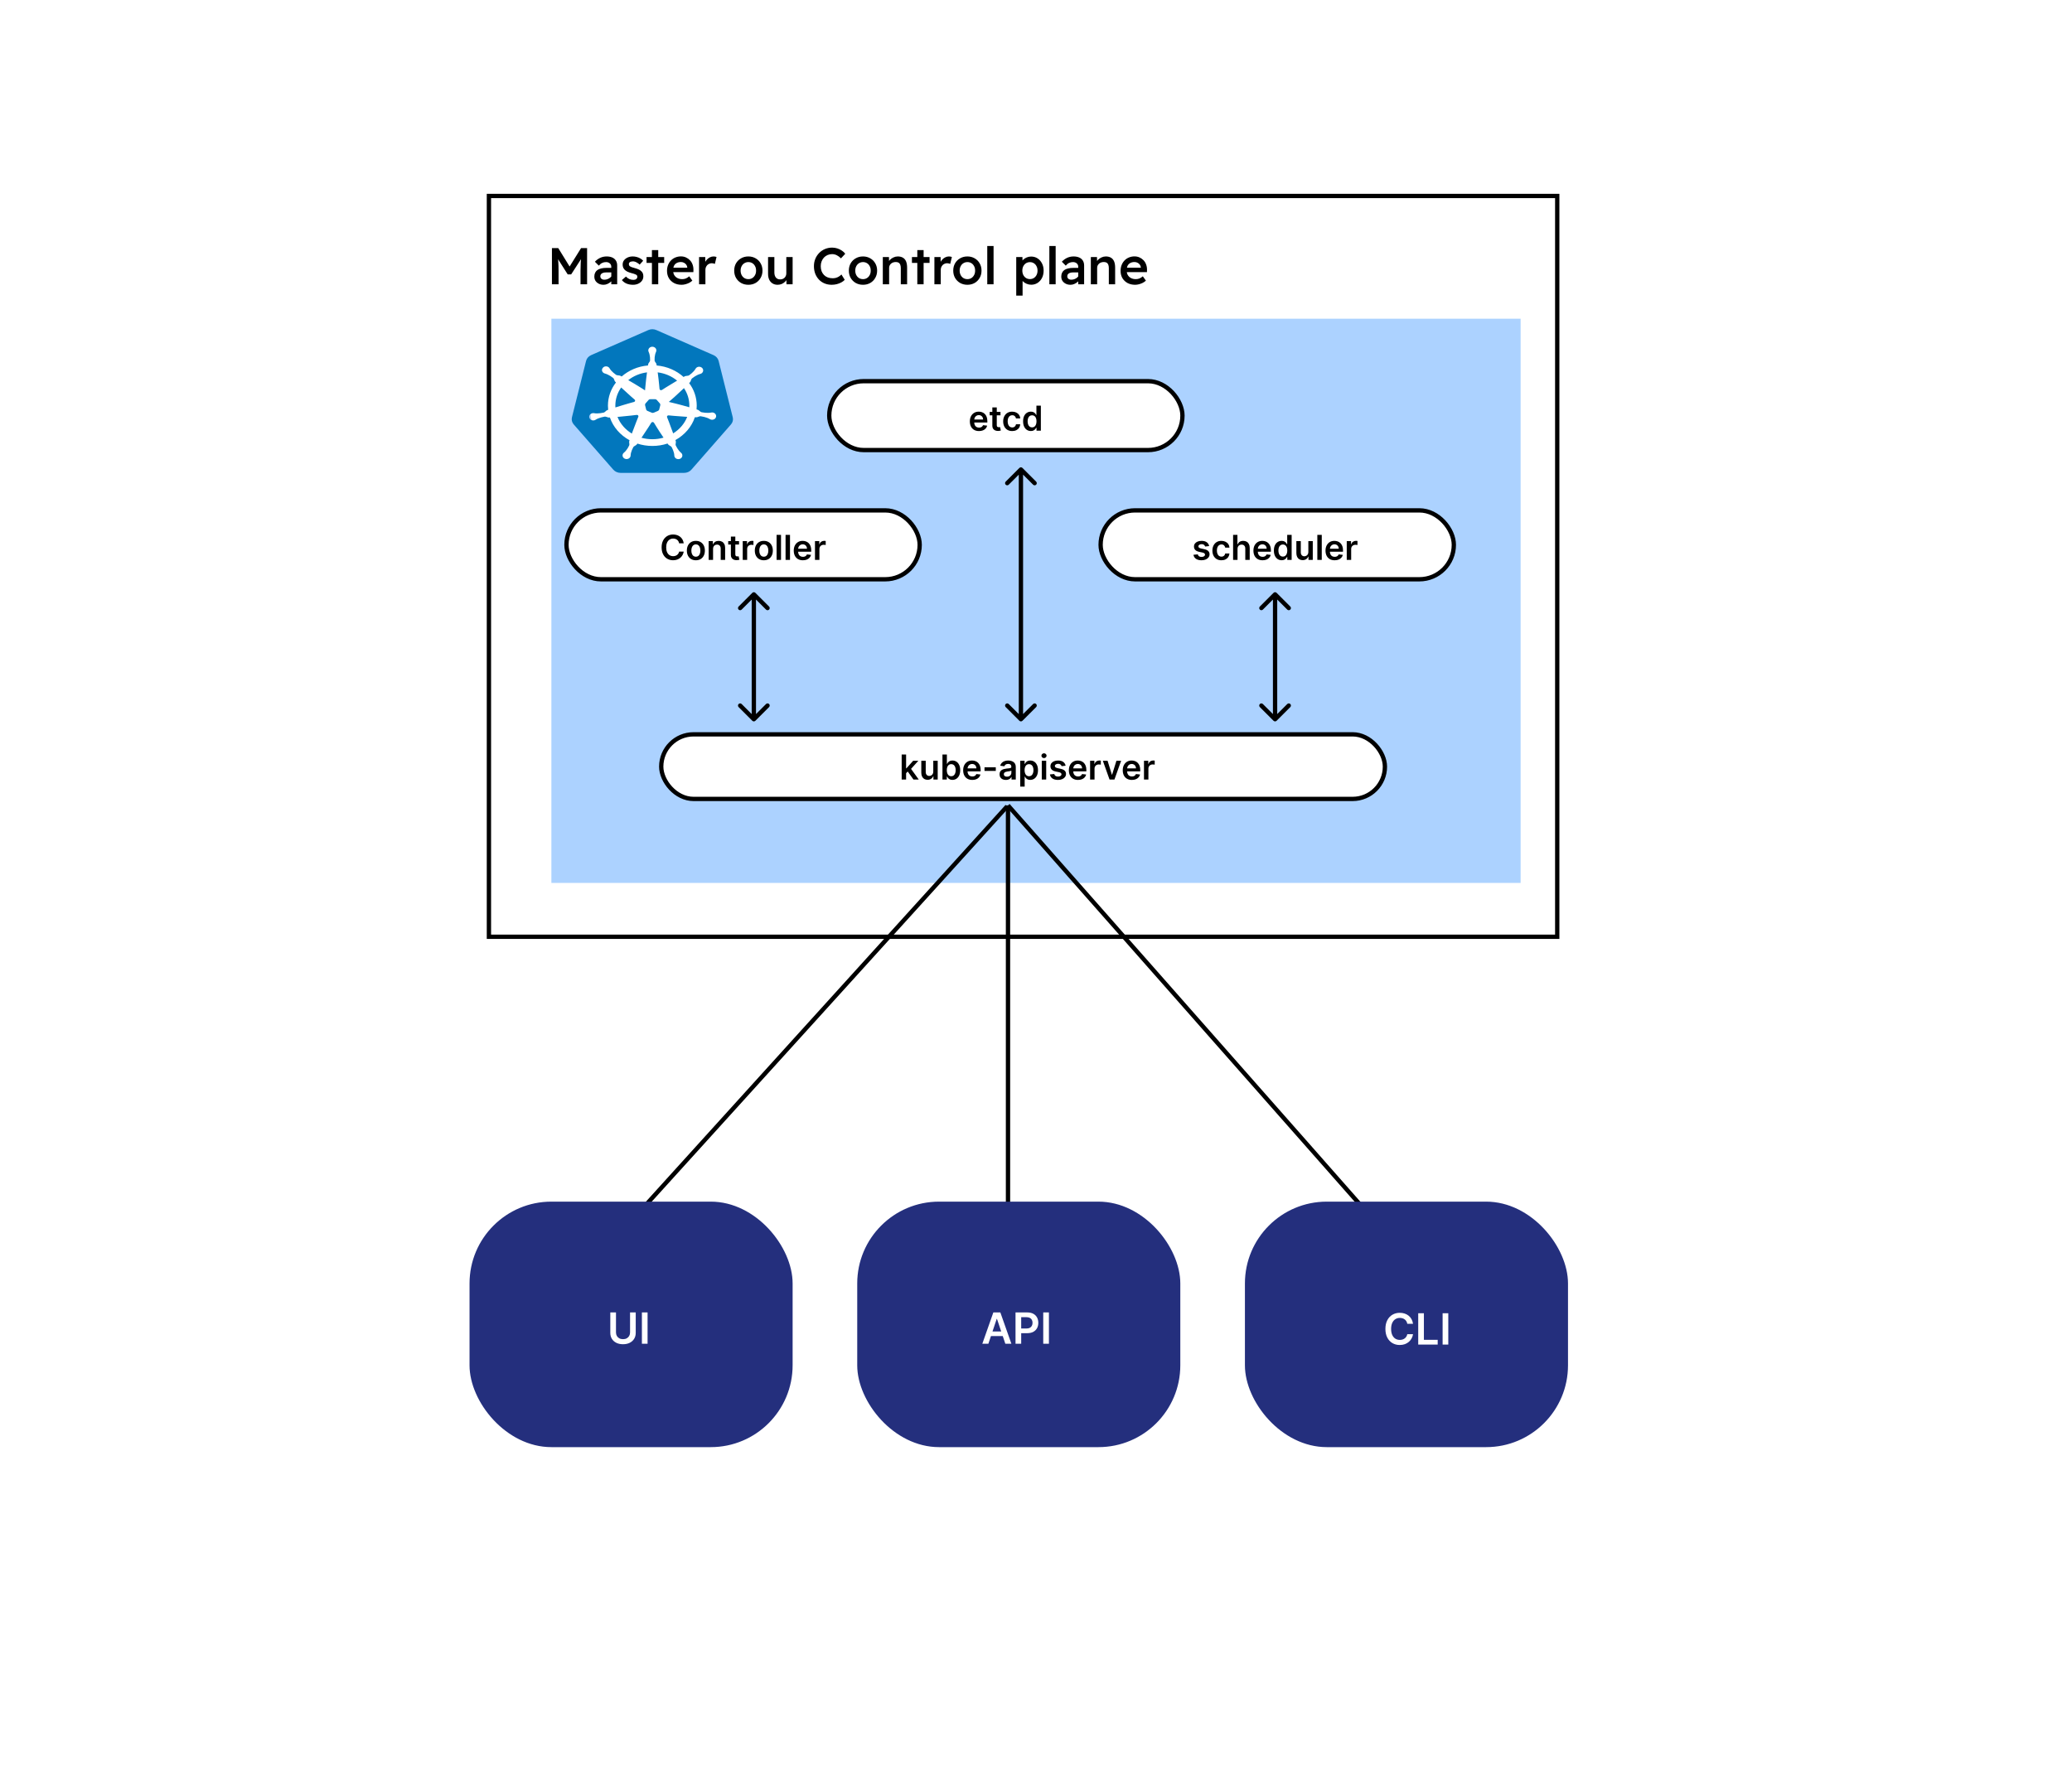 <svg width="481" height="411" viewBox="0 0 481 411" fill="none" xmlns="http://www.w3.org/2000/svg">
<rect width="481" height="411" fill="#F5F5F5"/>
<rect width="481" height="411" fill="white"/>
<rect x="113.5" y="45.5" width="248" height="172" fill="white" stroke="black"/>
<rect x="128" y="74" width="225" height="131" fill="#ACD2FF"/>
<rect x="153.5" y="170.5" width="168" height="15" rx="7.5" fill="white" stroke="black"/>
<path d="M210.255 179.631L210.252 178.389H210.417L211.985 176.636H213.187L211.258 178.784H211.045L210.255 179.631ZM209.317 181V175.182H210.346V181H209.317ZM212.056 181L210.636 179.014L211.329 178.29L213.286 181H212.056ZM216.653 179.165V176.636H217.682V181H216.685V180.224H216.639C216.541 180.469 216.379 180.669 216.153 180.824C215.93 180.979 215.654 181.057 215.327 181.057C215.041 181.057 214.788 180.993 214.568 180.866C214.35 180.738 214.18 180.551 214.057 180.307C213.934 180.061 213.872 179.763 213.872 179.415V176.636H214.901V179.256C214.901 179.532 214.976 179.752 215.128 179.915C215.279 180.078 215.478 180.159 215.724 180.159C215.876 180.159 216.023 180.122 216.165 180.048C216.307 179.974 216.423 179.865 216.514 179.719C216.607 179.571 216.653 179.386 216.653 179.165ZM218.785 181V175.182H219.813V177.358H219.856C219.909 177.252 219.984 177.139 220.08 177.02C220.177 176.899 220.308 176.795 220.472 176.71C220.637 176.623 220.847 176.58 221.103 176.58C221.44 176.58 221.744 176.666 222.015 176.838C222.288 177.009 222.504 177.261 222.663 177.597C222.824 177.93 222.904 178.339 222.904 178.824C222.904 179.303 222.826 179.71 222.668 180.045C222.511 180.381 222.297 180.636 222.026 180.812C221.755 180.989 221.449 181.077 221.106 181.077C220.856 181.077 220.648 181.035 220.484 180.952C220.319 180.868 220.186 180.768 220.086 180.651C219.987 180.531 219.911 180.419 219.856 180.312H219.796V181H218.785ZM219.793 178.818C219.793 179.1 219.833 179.348 219.913 179.56C219.994 179.772 220.111 179.937 220.262 180.057C220.415 180.174 220.601 180.233 220.819 180.233C221.046 180.233 221.237 180.172 221.39 180.051C221.543 179.928 221.659 179.76 221.737 179.548C221.816 179.334 221.856 179.091 221.856 178.818C221.856 178.547 221.817 178.307 221.739 178.097C221.662 177.886 221.546 177.722 221.393 177.602C221.239 177.483 221.048 177.423 220.819 177.423C220.599 177.423 220.413 177.481 220.259 177.597C220.106 177.712 219.989 177.874 219.91 178.082C219.832 178.291 219.793 178.536 219.793 178.818ZM225.71 181.085C225.273 181.085 224.895 180.994 224.577 180.812C224.26 180.629 224.017 180.369 223.847 180.034C223.676 179.697 223.591 179.3 223.591 178.844C223.591 178.395 223.676 178.001 223.847 177.662C224.019 177.321 224.259 177.056 224.568 176.866C224.877 176.675 225.24 176.58 225.656 176.58C225.925 176.58 226.179 176.623 226.418 176.71C226.658 176.795 226.87 176.928 227.054 177.108C227.24 177.288 227.385 177.517 227.491 177.795C227.598 178.072 227.651 178.402 227.651 178.784V179.099H224.074V178.406H226.665C226.663 178.209 226.62 178.034 226.537 177.881C226.454 177.725 226.337 177.603 226.188 177.514C226.04 177.425 225.867 177.381 225.67 177.381C225.46 177.381 225.276 177.432 225.116 177.534C224.957 177.634 224.833 177.767 224.744 177.932C224.657 178.095 224.613 178.274 224.611 178.469V179.074C224.611 179.328 224.657 179.545 224.75 179.727C224.843 179.907 224.973 180.045 225.139 180.142C225.306 180.237 225.501 180.284 225.724 180.284C225.874 180.284 226.009 180.263 226.131 180.222C226.252 180.178 226.357 180.115 226.446 180.031C226.535 179.948 226.602 179.845 226.648 179.722L227.608 179.83C227.547 180.083 227.432 180.305 227.261 180.494C227.093 180.682 226.877 180.828 226.614 180.932C226.35 181.034 226.049 181.085 225.71 181.085ZM231.165 178.153V179H228.546V178.153H231.165ZM233.503 181.088C233.226 181.088 232.977 181.039 232.756 180.94C232.536 180.84 232.362 180.692 232.233 180.497C232.106 180.302 232.043 180.062 232.043 179.776C232.043 179.529 232.088 179.326 232.179 179.165C232.27 179.004 232.394 178.875 232.551 178.778C232.708 178.682 232.885 178.609 233.082 178.56C233.281 178.509 233.487 178.472 233.699 178.449C233.955 178.422 234.162 178.399 234.321 178.378C234.48 178.355 234.596 178.321 234.668 178.276C234.741 178.228 234.778 178.155 234.778 178.057V178.04C234.778 177.826 234.715 177.66 234.588 177.543C234.461 177.425 234.278 177.366 234.04 177.366C233.788 177.366 233.588 177.421 233.44 177.531C233.295 177.641 233.196 177.771 233.145 177.92L232.185 177.784C232.26 177.519 232.385 177.297 232.56 177.119C232.734 176.939 232.947 176.805 233.199 176.716C233.451 176.625 233.729 176.58 234.034 176.58C234.244 176.58 234.454 176.604 234.662 176.653C234.87 176.703 235.061 176.784 235.233 176.898C235.405 177.009 235.544 177.162 235.648 177.355C235.754 177.548 235.807 177.79 235.807 178.08V181H234.818V180.401H234.784C234.722 180.522 234.634 180.635 234.52 180.741C234.408 180.846 234.267 180.93 234.097 180.994C233.928 181.057 233.73 181.088 233.503 181.088ZM233.77 180.332C233.976 180.332 234.155 180.292 234.307 180.21C234.458 180.127 234.575 180.017 234.656 179.881C234.74 179.744 234.781 179.596 234.781 179.435V178.92C234.749 178.947 234.694 178.972 234.616 178.994C234.541 179.017 234.455 179.037 234.361 179.054C234.266 179.071 234.172 179.086 234.08 179.099C233.987 179.113 233.906 179.124 233.838 179.134C233.685 179.154 233.547 179.188 233.426 179.236C233.305 179.283 233.209 179.349 233.139 179.435C233.069 179.518 233.034 179.626 233.034 179.759C233.034 179.948 233.103 180.091 233.241 180.188C233.38 180.284 233.556 180.332 233.77 180.332ZM236.841 182.636V176.636H237.852V177.358H237.912C237.965 177.252 238.04 177.139 238.136 177.02C238.233 176.899 238.364 176.795 238.528 176.71C238.693 176.623 238.903 176.58 239.159 176.58C239.496 176.58 239.8 176.666 240.071 176.838C240.344 177.009 240.56 177.261 240.719 177.597C240.88 177.93 240.96 178.339 240.96 178.824C240.96 179.303 240.882 179.71 240.724 180.045C240.567 180.381 240.353 180.636 240.082 180.812C239.812 180.989 239.505 181.077 239.162 181.077C238.912 181.077 238.705 181.035 238.54 180.952C238.375 180.868 238.242 180.768 238.142 180.651C238.044 180.531 237.967 180.419 237.912 180.312H237.869V182.636H236.841ZM237.849 178.818C237.849 179.1 237.889 179.348 237.969 179.56C238.05 179.772 238.167 179.937 238.318 180.057C238.472 180.174 238.657 180.233 238.875 180.233C239.102 180.233 239.293 180.172 239.446 180.051C239.599 179.928 239.715 179.76 239.793 179.548C239.872 179.334 239.912 179.091 239.912 178.818C239.912 178.547 239.873 178.307 239.795 178.097C239.718 177.886 239.602 177.722 239.449 177.602C239.295 177.483 239.104 177.423 238.875 177.423C238.655 177.423 238.469 177.481 238.315 177.597C238.162 177.712 238.045 177.874 237.966 178.082C237.888 178.291 237.849 178.536 237.849 178.818ZM241.841 181V176.636H242.869V181H241.841ZM242.358 176.017C242.195 176.017 242.055 175.963 241.938 175.855C241.82 175.745 241.761 175.614 241.761 175.46C241.761 175.305 241.82 175.173 241.938 175.065C242.055 174.955 242.195 174.901 242.358 174.901C242.523 174.901 242.663 174.955 242.778 175.065C242.896 175.173 242.955 175.305 242.955 175.46C242.955 175.614 242.896 175.745 242.778 175.855C242.663 175.963 242.523 176.017 242.358 176.017ZM247.376 177.79L246.438 177.892C246.412 177.797 246.365 177.708 246.299 177.625C246.235 177.542 246.147 177.474 246.038 177.423C245.928 177.372 245.793 177.347 245.634 177.347C245.42 177.347 245.24 177.393 245.094 177.486C244.951 177.579 244.879 177.699 244.881 177.847C244.879 177.973 244.926 178.077 245.021 178.156C245.117 178.236 245.276 178.301 245.498 178.352L246.242 178.511C246.655 178.6 246.962 178.741 247.163 178.935C247.365 179.128 247.468 179.381 247.469 179.693C247.468 179.968 247.387 180.21 247.228 180.42C247.071 180.629 246.852 180.792 246.572 180.909C246.291 181.027 245.969 181.085 245.606 181.085C245.072 181.085 244.642 180.973 244.316 180.75C243.99 180.525 243.796 180.211 243.734 179.81L244.737 179.713C244.782 179.91 244.879 180.059 245.026 180.159C245.174 180.259 245.366 180.31 245.603 180.31C245.847 180.31 246.043 180.259 246.191 180.159C246.341 180.059 246.415 179.935 246.415 179.787C246.415 179.662 246.367 179.559 246.271 179.477C246.176 179.396 246.028 179.333 245.827 179.29L245.083 179.134C244.665 179.046 244.355 178.9 244.154 178.693C243.953 178.485 243.854 178.222 243.856 177.903C243.854 177.634 243.927 177.402 244.075 177.205C244.224 177.006 244.432 176.852 244.697 176.744C244.964 176.634 245.272 176.58 245.62 176.58C246.131 176.58 246.534 176.688 246.827 176.906C247.123 177.124 247.306 177.419 247.376 177.79ZM250.249 181.085C249.812 181.085 249.434 180.994 249.116 180.812C248.799 180.629 248.556 180.369 248.386 180.034C248.215 179.697 248.13 179.3 248.13 178.844C248.13 178.395 248.215 178.001 248.386 177.662C248.558 177.321 248.799 177.056 249.107 176.866C249.416 176.675 249.779 176.58 250.195 176.58C250.464 176.58 250.718 176.623 250.957 176.71C251.197 176.795 251.409 176.928 251.593 177.108C251.779 177.288 251.924 177.517 252.031 177.795C252.137 178.072 252.19 178.402 252.19 178.784V179.099H248.613V178.406H251.204C251.202 178.209 251.159 178.034 251.076 177.881C250.993 177.725 250.876 177.603 250.727 177.514C250.579 177.425 250.406 177.381 250.21 177.381C249.999 177.381 249.815 177.432 249.656 177.534C249.496 177.634 249.372 177.767 249.283 177.932C249.196 178.095 249.152 178.274 249.15 178.469V179.074C249.15 179.328 249.196 179.545 249.289 179.727C249.382 179.907 249.512 180.045 249.678 180.142C249.845 180.237 250.04 180.284 250.263 180.284C250.413 180.284 250.549 180.263 250.67 180.222C250.791 180.178 250.896 180.115 250.985 180.031C251.074 179.948 251.141 179.845 251.187 179.722L252.147 179.83C252.086 180.083 251.971 180.305 251.8 180.494C251.632 180.682 251.416 180.828 251.153 180.932C250.889 181.034 250.588 181.085 250.249 181.085ZM253.06 181V176.636H254.057V177.364H254.102C254.182 177.112 254.318 176.918 254.511 176.781C254.706 176.643 254.929 176.574 255.179 176.574C255.236 176.574 255.299 176.577 255.369 176.582C255.441 176.586 255.501 176.593 255.548 176.602V177.548C255.505 177.533 255.436 177.52 255.341 177.509C255.248 177.495 255.158 177.489 255.071 177.489C254.884 177.489 254.715 177.529 254.565 177.611C254.418 177.69 254.301 177.801 254.216 177.943C254.131 178.085 254.088 178.249 254.088 178.435V181H253.06ZM260.262 176.636L258.708 181H257.572L256.018 176.636H257.114L258.117 179.878H258.163L259.168 176.636H260.262ZM262.757 181.085C262.32 181.085 261.942 180.994 261.624 180.812C261.307 180.629 261.064 180.369 260.893 180.034C260.723 179.697 260.638 179.3 260.638 178.844C260.638 178.395 260.723 178.001 260.893 177.662C261.066 177.321 261.306 177.056 261.615 176.866C261.924 176.675 262.286 176.58 262.703 176.58C262.972 176.58 263.226 176.623 263.464 176.71C263.705 176.795 263.917 176.928 264.101 177.108C264.286 177.288 264.432 177.517 264.538 177.795C264.644 178.072 264.697 178.402 264.697 178.784V179.099H261.121V178.406H263.712C263.71 178.209 263.667 178.034 263.584 177.881C263.5 177.725 263.384 177.603 263.234 177.514C263.087 177.425 262.914 177.381 262.717 177.381C262.507 177.381 262.322 177.432 262.163 177.534C262.004 177.634 261.88 177.767 261.791 177.932C261.704 178.095 261.66 178.274 261.658 178.469V179.074C261.658 179.328 261.704 179.545 261.797 179.727C261.89 179.907 262.019 180.045 262.186 180.142C262.353 180.237 262.548 180.284 262.771 180.284C262.921 180.284 263.056 180.263 263.178 180.222C263.299 180.178 263.404 180.115 263.493 180.031C263.582 179.948 263.649 179.845 263.695 179.722L264.655 179.83C264.594 180.083 264.479 180.305 264.308 180.494C264.14 180.682 263.924 180.828 263.661 180.932C263.397 181.034 263.096 181.085 262.757 181.085ZM265.567 181V176.636H266.565V177.364H266.61C266.69 177.112 266.826 176.918 267.019 176.781C267.214 176.643 267.437 176.574 267.687 176.574C267.744 176.574 267.807 176.577 267.877 176.582C267.949 176.586 268.009 176.593 268.056 176.602V177.548C268.013 177.533 267.943 177.52 267.849 177.509C267.756 177.495 267.666 177.489 267.579 177.489C267.391 177.489 267.223 177.529 267.073 177.611C266.925 177.69 266.809 177.801 266.724 177.943C266.638 178.085 266.596 178.249 266.596 178.435V181H265.567Z" fill="black"/>
<rect x="131.5" y="118.5" width="82" height="16" rx="8" fill="white" stroke="black"/>
<path d="M158.718 126.145H157.656C157.625 125.971 157.569 125.816 157.488 125.682C157.406 125.545 157.305 125.43 157.184 125.335C157.063 125.241 156.924 125.17 156.769 125.122C156.616 125.073 156.45 125.048 156.272 125.048C155.956 125.048 155.675 125.128 155.431 125.287C155.187 125.444 154.996 125.675 154.857 125.98C154.719 126.283 154.65 126.653 154.65 127.091C154.65 127.536 154.719 127.911 154.857 128.216C154.997 128.519 155.189 128.748 155.431 128.903C155.675 129.057 155.955 129.134 156.269 129.134C156.443 129.134 156.606 129.111 156.758 129.065C156.911 129.018 157.049 128.949 157.17 128.858C157.293 128.767 157.396 128.655 157.479 128.523C157.565 128.39 157.623 128.239 157.656 128.068L158.718 128.074C158.678 128.35 158.592 128.61 158.46 128.852C158.329 129.095 158.157 129.309 157.945 129.494C157.733 129.678 157.485 129.822 157.201 129.926C156.917 130.028 156.602 130.08 156.255 130.08C155.744 130.08 155.287 129.961 154.886 129.724C154.484 129.488 154.168 129.146 153.937 128.699C153.706 128.252 153.59 127.716 153.59 127.091C153.59 126.464 153.707 125.928 153.94 125.483C154.173 125.036 154.49 124.694 154.891 124.457C155.293 124.221 155.747 124.102 156.255 124.102C156.579 124.102 156.88 124.148 157.158 124.239C157.437 124.33 157.685 124.463 157.903 124.639C158.121 124.813 158.299 125.027 158.44 125.281C158.582 125.533 158.674 125.821 158.718 126.145ZM161.541 130.085C161.115 130.085 160.746 129.991 160.433 129.804C160.121 129.616 159.878 129.354 159.706 129.017C159.536 128.68 159.45 128.286 159.45 127.835C159.45 127.384 159.536 126.99 159.706 126.651C159.878 126.312 160.121 126.048 160.433 125.861C160.746 125.673 161.115 125.58 161.541 125.58C161.967 125.58 162.337 125.673 162.649 125.861C162.962 126.048 163.203 126.312 163.374 126.651C163.546 126.99 163.632 127.384 163.632 127.835C163.632 128.286 163.546 128.68 163.374 129.017C163.203 129.354 162.962 129.616 162.649 129.804C162.337 129.991 161.967 130.085 161.541 130.085ZM161.547 129.261C161.778 129.261 161.971 129.198 162.126 129.071C162.282 128.942 162.397 128.77 162.473 128.554C162.551 128.338 162.589 128.098 162.589 127.832C162.589 127.565 162.551 127.324 162.473 127.108C162.397 126.89 162.282 126.717 162.126 126.588C161.971 126.459 161.778 126.395 161.547 126.395C161.31 126.395 161.113 126.459 160.956 126.588C160.801 126.717 160.684 126.89 160.607 127.108C160.531 127.324 160.493 127.565 160.493 127.832C160.493 128.098 160.531 128.338 160.607 128.554C160.684 128.77 160.801 128.942 160.956 129.071C161.113 129.198 161.31 129.261 161.547 129.261ZM165.533 127.443V130H164.505V125.636H165.488V126.378H165.539C165.639 126.134 165.799 125.939 166.019 125.795C166.241 125.652 166.514 125.58 166.84 125.58C167.141 125.58 167.404 125.644 167.627 125.773C167.853 125.902 168.027 126.088 168.15 126.332C168.275 126.577 168.336 126.873 168.335 127.222V130H167.306V127.381C167.306 127.089 167.23 126.861 167.079 126.696C166.929 126.531 166.722 126.449 166.457 126.449C166.277 126.449 166.117 126.489 165.977 126.568C165.838 126.646 165.729 126.759 165.65 126.906C165.572 127.054 165.533 127.233 165.533 127.443ZM171.559 125.636V126.432H169.05V125.636H171.559ZM169.67 124.591H170.698V128.688C170.698 128.826 170.719 128.932 170.761 129.006C170.804 129.078 170.861 129.127 170.931 129.153C171.001 129.18 171.079 129.193 171.164 129.193C171.228 129.193 171.287 129.188 171.34 129.179C171.395 129.17 171.437 129.161 171.465 129.153L171.638 129.957C171.584 129.976 171.505 129.997 171.403 130.02C171.302 130.043 171.179 130.056 171.033 130.06C170.776 130.067 170.544 130.028 170.337 129.943C170.131 129.856 169.967 129.722 169.846 129.54C169.727 129.358 169.668 129.131 169.67 128.858V124.591ZM172.419 130V125.636H173.416V126.364H173.462C173.541 126.112 173.678 125.918 173.871 125.781C174.066 125.643 174.288 125.574 174.538 125.574C174.595 125.574 174.659 125.577 174.729 125.582C174.801 125.586 174.86 125.593 174.908 125.602V126.548C174.864 126.533 174.795 126.52 174.7 126.509C174.607 126.495 174.518 126.489 174.43 126.489C174.243 126.489 174.074 126.529 173.925 126.611C173.777 126.69 173.661 126.801 173.575 126.943C173.49 127.085 173.447 127.249 173.447 127.435V130H172.419ZM177.315 130.085C176.888 130.085 176.519 129.991 176.207 129.804C175.894 129.616 175.652 129.354 175.479 129.017C175.309 128.68 175.224 128.286 175.224 127.835C175.224 127.384 175.309 126.99 175.479 126.651C175.652 126.312 175.894 126.048 176.207 125.861C176.519 125.673 176.888 125.58 177.315 125.58C177.741 125.58 178.11 125.673 178.423 125.861C178.735 126.048 178.977 126.312 179.147 126.651C179.319 126.99 179.406 127.384 179.406 127.835C179.406 128.286 179.319 128.68 179.147 129.017C178.977 129.354 178.735 129.616 178.423 129.804C178.11 129.991 177.741 130.085 177.315 130.085ZM177.32 129.261C177.551 129.261 177.745 129.198 177.9 129.071C178.055 128.942 178.171 128.77 178.246 128.554C178.324 128.338 178.363 128.098 178.363 127.832C178.363 127.565 178.324 127.324 178.246 127.108C178.171 126.89 178.055 126.717 177.9 126.588C177.745 126.459 177.551 126.395 177.32 126.395C177.084 126.395 176.887 126.459 176.729 126.588C176.574 126.717 176.458 126.89 176.38 127.108C176.304 127.324 176.266 127.565 176.266 127.832C176.266 128.098 176.304 128.338 176.38 128.554C176.458 128.77 176.574 128.942 176.729 129.071C176.887 129.198 177.084 129.261 177.32 129.261ZM181.307 124.182V130H180.278V124.182H181.307ZM183.393 124.182V130H182.364V124.182H183.393ZM186.382 130.085C185.945 130.085 185.567 129.994 185.249 129.812C184.932 129.629 184.689 129.369 184.518 129.034C184.348 128.697 184.263 128.3 184.263 127.844C184.263 127.395 184.348 127.001 184.518 126.662C184.691 126.321 184.931 126.056 185.24 125.866C185.549 125.675 185.911 125.58 186.328 125.58C186.597 125.58 186.851 125.623 187.089 125.71C187.33 125.795 187.542 125.928 187.726 126.108C187.911 126.288 188.057 126.517 188.163 126.795C188.269 127.072 188.322 127.402 188.322 127.784V128.099H184.746V127.406H187.337C187.335 127.209 187.292 127.034 187.209 126.881C187.125 126.725 187.009 126.603 186.859 126.514C186.712 126.425 186.539 126.381 186.342 126.381C186.132 126.381 185.947 126.432 185.788 126.534C185.629 126.634 185.505 126.767 185.416 126.932C185.329 127.095 185.285 127.274 185.283 127.469V128.074C185.283 128.328 185.329 128.545 185.422 128.727C185.515 128.907 185.644 129.045 185.811 129.142C185.978 129.237 186.173 129.284 186.396 129.284C186.546 129.284 186.681 129.263 186.803 129.222C186.924 129.178 187.029 129.115 187.118 129.031C187.207 128.948 187.274 128.845 187.32 128.722L188.28 128.83C188.219 129.083 188.104 129.305 187.933 129.494C187.765 129.682 187.549 129.828 187.286 129.932C187.022 130.034 186.721 130.085 186.382 130.085ZM189.192 130V125.636H190.19V126.364H190.235C190.315 126.112 190.451 125.918 190.644 125.781C190.839 125.643 191.062 125.574 191.312 125.574C191.369 125.574 191.432 125.577 191.502 125.582C191.574 125.586 191.634 125.593 191.681 125.602V126.548C191.638 126.533 191.568 126.52 191.474 126.509C191.381 126.495 191.291 126.489 191.204 126.489C191.016 126.489 190.848 126.529 190.698 126.611C190.55 126.69 190.434 126.801 190.349 126.943C190.263 127.085 190.221 127.249 190.221 127.435V130H189.192Z" fill="black"/>
<rect x="255.5" y="118.5" width="82" height="16" rx="8" fill="white" stroke="black"/>
<path d="M280.696 126.79L279.759 126.892C279.732 126.797 279.686 126.708 279.619 126.625C279.555 126.542 279.468 126.474 279.358 126.423C279.248 126.372 279.114 126.347 278.955 126.347C278.741 126.347 278.561 126.393 278.415 126.486C278.271 126.579 278.2 126.699 278.202 126.847C278.2 126.973 278.246 127.077 278.341 127.156C278.438 127.236 278.597 127.301 278.818 127.352L279.562 127.511C279.975 127.6 280.282 127.741 280.483 127.935C280.686 128.128 280.788 128.381 280.79 128.693C280.788 128.968 280.707 129.21 280.548 129.42C280.391 129.629 280.172 129.792 279.892 129.909C279.612 130.027 279.29 130.085 278.926 130.085C278.392 130.085 277.962 129.973 277.636 129.75C277.311 129.525 277.116 129.211 277.054 128.81L278.057 128.713C278.102 128.91 278.199 129.059 278.347 129.159C278.494 129.259 278.687 129.31 278.923 129.31C279.168 129.31 279.364 129.259 279.511 129.159C279.661 129.059 279.736 128.935 279.736 128.787C279.736 128.662 279.688 128.559 279.591 128.477C279.496 128.396 279.348 128.333 279.148 128.29L278.403 128.134C277.985 128.046 277.675 127.9 277.474 127.693C277.274 127.485 277.174 127.222 277.176 126.903C277.174 126.634 277.247 126.402 277.395 126.205C277.545 126.006 277.752 125.852 278.017 125.744C278.284 125.634 278.592 125.58 278.94 125.58C279.452 125.58 279.854 125.688 280.148 125.906C280.443 126.124 280.626 126.419 280.696 126.79ZM283.541 130.085C283.106 130.085 282.732 129.99 282.419 129.798C282.108 129.607 281.869 129.343 281.7 129.006C281.534 128.667 281.45 128.277 281.45 127.835C281.45 127.392 281.536 127.001 281.706 126.662C281.876 126.321 282.117 126.056 282.428 125.866C282.74 125.675 283.109 125.58 283.536 125.58C283.89 125.58 284.203 125.645 284.476 125.776C284.75 125.904 284.969 126.087 285.132 126.324C285.295 126.559 285.388 126.833 285.411 127.148H284.428C284.388 126.937 284.293 126.762 284.143 126.622C283.996 126.48 283.798 126.409 283.55 126.409C283.339 126.409 283.155 126.466 282.996 126.58C282.837 126.691 282.713 126.852 282.624 127.062C282.536 127.273 282.493 127.525 282.493 127.818C282.493 128.116 282.536 128.371 282.624 128.585C282.711 128.797 282.833 128.961 282.99 129.077C283.149 129.19 283.336 129.247 283.55 129.247C283.701 129.247 283.837 129.219 283.956 129.162C284.077 129.103 284.179 129.019 284.26 128.909C284.341 128.799 284.397 128.666 284.428 128.509H285.411C285.386 128.817 285.295 129.091 285.138 129.33C284.981 129.566 284.767 129.752 284.496 129.886C284.225 130.019 283.907 130.085 283.541 130.085ZM287.283 127.443V130H286.255V124.182H287.261V126.378H287.312C287.414 126.132 287.572 125.937 287.786 125.795C288.002 125.652 288.277 125.58 288.61 125.58C288.913 125.58 289.177 125.643 289.403 125.77C289.628 125.897 289.802 126.082 289.925 126.327C290.05 126.571 290.113 126.869 290.113 127.222V130H289.085V127.381C289.085 127.087 289.009 126.859 288.857 126.696C288.708 126.531 288.497 126.449 288.227 126.449C288.045 126.449 287.882 126.489 287.738 126.568C287.596 126.646 287.484 126.759 287.403 126.906C287.323 127.054 287.283 127.233 287.283 127.443ZM293.093 130.085C292.656 130.085 292.278 129.994 291.96 129.812C291.643 129.629 291.4 129.369 291.229 129.034C291.059 128.697 290.974 128.3 290.974 127.844C290.974 127.395 291.059 127.001 291.229 126.662C291.402 126.321 291.642 126.056 291.951 125.866C292.26 125.675 292.622 125.58 293.039 125.58C293.308 125.58 293.562 125.623 293.8 125.71C294.041 125.795 294.253 125.928 294.437 126.108C294.622 126.288 294.768 126.517 294.874 126.795C294.98 127.072 295.033 127.402 295.033 127.784V128.099H291.457V127.406H294.048C294.046 127.209 294.003 127.034 293.92 126.881C293.836 126.725 293.72 126.603 293.57 126.514C293.423 126.425 293.25 126.381 293.053 126.381C292.843 126.381 292.658 126.432 292.499 126.534C292.34 126.634 292.216 126.767 292.127 126.932C292.04 127.095 291.996 127.274 291.994 127.469V128.074C291.994 128.328 292.04 128.545 292.133 128.727C292.226 128.907 292.355 129.045 292.522 129.142C292.689 129.237 292.884 129.284 293.107 129.284C293.257 129.284 293.392 129.263 293.513 129.222C293.635 129.178 293.74 129.115 293.829 129.031C293.918 128.948 293.985 128.845 294.031 128.722L294.991 128.83C294.93 129.083 294.815 129.305 294.644 129.494C294.476 129.682 294.26 129.828 293.996 129.932C293.733 130.034 293.432 130.085 293.093 130.085ZM297.523 130.077C297.18 130.077 296.873 129.989 296.602 129.812C296.331 129.636 296.117 129.381 295.96 129.045C295.803 128.71 295.724 128.303 295.724 127.824C295.724 127.339 295.804 126.93 295.963 126.597C296.124 126.261 296.341 126.009 296.614 125.838C296.886 125.666 297.19 125.58 297.526 125.58C297.781 125.58 297.991 125.623 298.156 125.71C298.321 125.795 298.452 125.899 298.548 126.02C298.645 126.139 298.72 126.252 298.773 126.358H298.815V124.182H299.847V130H298.835V129.312H298.773C298.72 129.419 298.643 129.531 298.543 129.651C298.442 129.768 298.31 129.868 298.145 129.952C297.98 130.035 297.773 130.077 297.523 130.077ZM297.81 129.233C298.027 129.233 298.213 129.174 298.366 129.057C298.52 128.937 298.636 128.772 298.716 128.56C298.795 128.348 298.835 128.1 298.835 127.818C298.835 127.536 298.795 127.291 298.716 127.082C298.638 126.874 298.523 126.712 298.369 126.597C298.218 126.481 298.031 126.423 297.81 126.423C297.58 126.423 297.389 126.483 297.236 126.602C297.082 126.722 296.967 126.886 296.889 127.097C296.812 127.307 296.773 127.547 296.773 127.818C296.773 128.091 296.812 128.334 296.889 128.548C296.969 128.76 297.085 128.928 297.239 129.051C297.394 129.172 297.584 129.233 297.81 129.233ZM303.724 128.165V125.636H304.752V130H303.755V129.224H303.71C303.611 129.469 303.449 129.669 303.224 129.824C303 129.979 302.725 130.057 302.397 130.057C302.111 130.057 301.858 129.993 301.638 129.866C301.421 129.738 301.25 129.551 301.127 129.307C301.004 129.061 300.942 128.763 300.942 128.415V125.636H301.971V128.256C301.971 128.532 302.047 128.752 302.198 128.915C302.35 129.078 302.549 129.159 302.795 129.159C302.946 129.159 303.093 129.122 303.235 129.048C303.377 128.974 303.494 128.865 303.585 128.719C303.677 128.571 303.724 128.386 303.724 128.165ZM306.838 124.182V130H305.81V124.182H306.838ZM309.827 130.085C309.39 130.085 309.012 129.994 308.694 129.812C308.378 129.629 308.134 129.369 307.964 129.034C307.793 128.697 307.708 128.3 307.708 127.844C307.708 127.395 307.793 127.001 307.964 126.662C308.136 126.321 308.377 126.056 308.685 125.866C308.994 125.675 309.357 125.58 309.773 125.58C310.042 125.58 310.296 125.623 310.535 125.71C310.775 125.795 310.987 125.928 311.171 126.108C311.357 126.288 311.503 126.517 311.609 126.795C311.715 127.072 311.768 127.402 311.768 127.784V128.099H308.191V127.406H310.782C310.78 127.209 310.737 127.034 310.654 126.881C310.571 126.725 310.454 126.603 310.305 126.514C310.157 126.425 309.985 126.381 309.788 126.381C309.577 126.381 309.393 126.432 309.234 126.534C309.075 126.634 308.951 126.767 308.862 126.932C308.774 127.095 308.73 127.274 308.728 127.469V128.074C308.728 128.328 308.774 128.545 308.867 128.727C308.96 128.907 309.09 129.045 309.256 129.142C309.423 129.237 309.618 129.284 309.842 129.284C309.991 129.284 310.127 129.263 310.248 129.222C310.369 129.178 310.474 129.115 310.563 129.031C310.652 128.948 310.719 128.845 310.765 128.722L311.725 128.83C311.665 129.083 311.549 129.305 311.379 129.494C311.21 129.682 310.994 129.828 310.731 129.932C310.468 130.034 310.166 130.085 309.827 130.085ZM312.638 130V125.636H313.635V126.364H313.68C313.76 126.112 313.896 125.918 314.089 125.781C314.285 125.643 314.507 125.574 314.757 125.574C314.814 125.574 314.877 125.577 314.947 125.582C315.019 125.586 315.079 125.593 315.126 125.602V126.548C315.083 126.533 315.014 126.52 314.919 126.509C314.826 126.495 314.736 126.489 314.649 126.489C314.462 126.489 314.293 126.529 314.143 126.611C313.996 126.69 313.879 126.801 313.794 126.943C313.709 127.085 313.666 127.249 313.666 127.435V130H312.638Z" fill="black"/>
<rect x="192.5" y="88.5" width="82" height="16" rx="8" fill="white" stroke="black"/>
<path d="M227.265 100.085C226.827 100.085 226.45 99.994 226.131 99.812C225.815 99.629 225.572 99.369 225.401 99.034C225.231 98.697 225.146 98.3 225.146 97.844C225.146 97.395 225.231 97.001 225.401 96.662C225.574 96.321 225.814 96.056 226.123 95.867C226.432 95.675 226.794 95.579 227.211 95.579C227.48 95.579 227.734 95.623 227.972 95.71C228.213 95.796 228.425 95.928 228.609 96.108C228.794 96.288 228.94 96.517 229.046 96.796C229.152 97.072 229.205 97.401 229.205 97.784V98.099H225.629V97.406H228.219C228.218 97.209 228.175 97.034 228.092 96.881C228.008 96.725 227.892 96.603 227.742 96.514C227.594 96.425 227.422 96.381 227.225 96.381C227.015 96.381 226.83 96.432 226.671 96.534C226.512 96.635 226.388 96.767 226.299 96.932C226.212 97.095 226.167 97.274 226.165 97.469V98.074C226.165 98.328 226.212 98.546 226.305 98.727C226.397 98.907 226.527 99.046 226.694 99.142C226.861 99.237 227.056 99.284 227.279 99.284C227.429 99.284 227.564 99.263 227.685 99.222C227.807 99.178 227.912 99.115 228.001 99.031C228.09 98.948 228.157 98.845 228.202 98.722L229.163 98.829C229.102 99.083 228.987 99.305 228.816 99.494C228.647 99.682 228.432 99.828 228.168 99.932C227.905 100.034 227.604 100.085 227.265 100.085ZM232.254 95.636V96.432H229.746V95.636H232.254ZM230.365 94.591H231.393V98.688C231.393 98.826 231.414 98.932 231.456 99.006C231.5 99.078 231.556 99.127 231.626 99.153C231.696 99.18 231.774 99.193 231.859 99.193C231.924 99.193 231.982 99.188 232.036 99.179C232.09 99.169 232.132 99.161 232.161 99.153L232.334 99.957C232.279 99.976 232.2 99.997 232.098 100.02C231.998 100.043 231.875 100.056 231.729 100.06C231.471 100.067 231.239 100.028 231.033 99.943C230.826 99.856 230.662 99.722 230.541 99.54C230.422 99.358 230.363 99.131 230.365 98.858V94.591ZM234.971 100.085C234.535 100.085 234.161 99.99 233.849 99.798C233.538 99.607 233.299 99.343 233.13 99.006C232.963 98.667 232.88 98.276 232.88 97.835C232.88 97.392 232.965 97.001 233.136 96.662C233.306 96.321 233.547 96.056 233.857 95.867C234.17 95.675 234.539 95.579 234.965 95.579C235.319 95.579 235.633 95.645 235.906 95.776C236.18 95.904 236.399 96.087 236.562 96.324C236.725 96.559 236.817 96.833 236.84 97.148H235.857C235.817 96.938 235.723 96.762 235.573 96.622C235.425 96.48 235.228 96.409 234.979 96.409C234.769 96.409 234.585 96.466 234.425 96.579C234.266 96.691 234.142 96.852 234.053 97.062C233.966 97.273 233.923 97.525 233.923 97.818C233.923 98.115 233.966 98.371 234.053 98.585C234.14 98.797 234.263 98.961 234.42 99.077C234.579 99.19 234.765 99.247 234.979 99.247C235.131 99.247 235.266 99.219 235.386 99.162C235.507 99.103 235.608 99.019 235.69 98.909C235.771 98.799 235.827 98.666 235.857 98.508H236.84C236.816 98.817 236.725 99.091 236.567 99.329C236.41 99.566 236.196 99.752 235.925 99.886C235.655 100.019 235.336 100.085 234.971 100.085ZM239.304 100.077C238.961 100.077 238.654 99.989 238.384 99.812C238.113 99.636 237.899 99.381 237.741 99.046C237.584 98.71 237.506 98.303 237.506 97.824C237.506 97.339 237.585 96.93 237.744 96.597C237.905 96.261 238.122 96.008 238.395 95.838C238.668 95.666 238.972 95.579 239.307 95.579C239.563 95.579 239.773 95.623 239.938 95.71C240.102 95.796 240.233 95.899 240.33 96.02C240.426 96.139 240.501 96.252 240.554 96.358H240.597V94.182H241.628V100H240.616V99.312H240.554C240.501 99.419 240.424 99.531 240.324 99.651C240.223 99.768 240.091 99.868 239.926 99.952C239.761 100.035 239.554 100.077 239.304 100.077ZM239.591 99.233C239.809 99.233 239.994 99.174 240.148 99.057C240.301 98.938 240.418 98.772 240.497 98.56C240.577 98.347 240.616 98.1 240.616 97.818C240.616 97.536 240.577 97.291 240.497 97.082C240.42 96.874 240.304 96.712 240.151 96.597C239.999 96.481 239.813 96.423 239.591 96.423C239.362 96.423 239.17 96.483 239.017 96.602C238.864 96.722 238.748 96.886 238.67 97.097C238.593 97.307 238.554 97.547 238.554 97.818C238.554 98.091 238.593 98.334 238.67 98.548C238.75 98.76 238.866 98.928 239.02 99.051C239.175 99.172 239.366 99.233 239.591 99.233Z" fill="black"/>
<path d="M128.128 66V57.6H129.592L132.652 62.568L131.812 62.556L134.896 57.6H136.288V66H134.764V62.856C134.764 62.128 134.78 61.476 134.812 60.9C134.852 60.316 134.916 59.74 135.004 59.172L135.196 59.676L132.592 63.708H131.788L129.256 59.724L129.424 59.172C129.512 59.708 129.572 60.26 129.604 60.828C129.644 61.396 129.664 62.072 129.664 62.856V66H128.128ZM141.906 66V61.956C141.906 61.612 141.79 61.344 141.558 61.152C141.334 60.952 141.042 60.852 140.682 60.852C140.346 60.852 140.042 60.92 139.77 61.056C139.498 61.184 139.246 61.392 139.014 61.68L138.102 60.768C138.478 60.368 138.894 60.064 139.35 59.856C139.806 59.648 140.298 59.544 140.826 59.544C141.33 59.544 141.762 59.624 142.122 59.784C142.49 59.944 142.774 60.184 142.974 60.504C143.174 60.816 143.274 61.2 143.274 61.656V66H141.906ZM140.106 66.12C139.698 66.12 139.334 66.04 139.014 65.88C138.694 65.72 138.438 65.5 138.246 65.22C138.062 64.932 137.97 64.596 137.97 64.212C137.97 63.876 138.03 63.584 138.15 63.336C138.27 63.08 138.446 62.868 138.678 62.7C138.918 62.532 139.214 62.408 139.566 62.328C139.926 62.24 140.338 62.196 140.802 62.196H142.614L142.506 63.252H140.718C140.502 63.252 140.31 63.272 140.142 63.312C139.974 63.352 139.83 63.412 139.71 63.492C139.59 63.572 139.502 63.668 139.446 63.78C139.39 63.884 139.362 64.012 139.362 64.164C139.362 64.324 139.402 64.464 139.482 64.584C139.562 64.696 139.67 64.784 139.806 64.848C139.942 64.912 140.102 64.944 140.286 64.944C140.55 64.944 140.798 64.9 141.03 64.812C141.27 64.724 141.482 64.6 141.666 64.44C141.85 64.28 141.994 64.1 142.098 63.9L142.398 64.716C142.23 64.996 142.022 65.24 141.774 65.448C141.534 65.656 141.27 65.82 140.982 65.94C140.702 66.06 140.41 66.12 140.106 66.12ZM146.945 66.12C146.393 66.12 145.893 66.028 145.445 65.844C145.005 65.652 144.645 65.38 144.365 65.028L145.313 64.212C145.553 64.476 145.821 64.672 146.117 64.8C146.413 64.92 146.725 64.98 147.053 64.98C147.189 64.98 147.309 64.964 147.413 64.932C147.525 64.9 147.621 64.852 147.701 64.788C147.781 64.724 147.841 64.648 147.881 64.56C147.929 64.472 147.953 64.376 147.953 64.272C147.953 64.08 147.881 63.928 147.737 63.816C147.657 63.768 147.533 63.712 147.365 63.648C147.197 63.576 146.977 63.508 146.705 63.444C146.273 63.332 145.909 63.204 145.613 63.06C145.325 62.908 145.101 62.74 144.941 62.556C144.805 62.396 144.705 62.224 144.641 62.04C144.577 61.848 144.545 61.636 144.545 61.404C144.545 61.044 144.649 60.724 144.857 60.444C145.073 60.164 145.357 59.944 145.709 59.784C146.061 59.624 146.453 59.544 146.885 59.544C147.205 59.544 147.513 59.584 147.809 59.664C148.113 59.744 148.393 59.86 148.649 60.012C148.905 60.156 149.125 60.332 149.309 60.54L148.493 61.44C148.349 61.296 148.185 61.168 148.001 61.056C147.825 60.936 147.645 60.844 147.461 60.78C147.277 60.716 147.105 60.684 146.945 60.684C146.793 60.684 146.657 60.7 146.537 60.732C146.417 60.756 146.317 60.796 146.237 60.852C146.157 60.908 146.093 60.98 146.045 61.068C146.005 61.148 145.985 61.24 145.985 61.344C145.993 61.448 146.017 61.544 146.057 61.632C146.105 61.712 146.169 61.78 146.249 61.836C146.329 61.892 146.457 61.956 146.633 62.028C146.809 62.1 147.037 62.168 147.317 62.232C147.709 62.336 148.037 62.452 148.301 62.58C148.565 62.708 148.773 62.856 148.925 63.024C149.077 63.168 149.185 63.336 149.249 63.528C149.313 63.72 149.345 63.936 149.345 64.176C149.345 64.552 149.237 64.888 149.021 65.184C148.813 65.472 148.529 65.7 148.169 65.868C147.809 66.036 147.401 66.12 146.945 66.12ZM151.341 66V58.068H152.805V66H151.341ZM150.093 61.044V59.676H154.185V61.044H150.093ZM158.215 66.12C157.551 66.12 156.963 65.984 156.451 65.712C155.947 65.432 155.551 65.052 155.263 64.572C154.983 64.084 154.843 63.524 154.843 62.892C154.843 62.396 154.923 61.944 155.083 61.536C155.243 61.128 155.467 60.776 155.755 60.48C156.043 60.176 156.383 59.944 156.775 59.784C157.175 59.616 157.607 59.532 158.071 59.532C158.495 59.532 158.883 59.612 159.235 59.772C159.595 59.932 159.907 60.152 160.171 60.432C160.435 60.704 160.635 61.032 160.771 61.416C160.915 61.792 160.983 62.204 160.975 62.652L160.963 63.18H155.851L155.563 62.16H159.727L159.547 62.364V62.088C159.523 61.848 159.443 61.636 159.307 61.452C159.171 61.26 158.995 61.112 158.779 61.008C158.571 60.896 158.339 60.84 158.083 60.84C157.691 60.84 157.359 60.916 157.087 61.068C156.815 61.212 156.607 61.428 156.463 61.716C156.327 62.004 156.259 62.36 156.259 62.784C156.259 63.192 156.343 63.548 156.511 63.852C156.687 64.156 156.935 64.392 157.255 64.56C157.575 64.728 157.947 64.812 158.371 64.812C158.667 64.812 158.939 64.764 159.187 64.668C159.443 64.572 159.715 64.4 160.003 64.152L160.723 65.16C160.507 65.36 160.259 65.532 159.979 65.676C159.707 65.812 159.419 65.92 159.115 66C158.811 66.08 158.511 66.12 158.215 66.12ZM162.282 66V59.676H163.722L163.746 61.692L163.554 61.236C163.642 60.916 163.794 60.628 164.01 60.372C164.226 60.116 164.474 59.916 164.754 59.772C165.042 59.62 165.338 59.544 165.642 59.544C165.778 59.544 165.906 59.556 166.026 59.58C166.154 59.604 166.258 59.632 166.338 59.664L165.954 61.272C165.858 61.224 165.746 61.188 165.618 61.164C165.498 61.132 165.374 61.116 165.246 61.116C165.038 61.116 164.842 61.156 164.658 61.236C164.482 61.308 164.326 61.412 164.19 61.548C164.062 61.684 163.958 61.844 163.878 62.028C163.798 62.204 163.758 62.4 163.758 62.616V66H162.282ZM173.728 66.12C173.096 66.12 172.532 65.98 172.036 65.7C171.54 65.412 171.148 65.02 170.86 64.524C170.58 64.028 170.44 63.464 170.44 62.832C170.44 62.2 170.58 61.636 170.86 61.14C171.148 60.644 171.54 60.256 172.036 59.976C172.532 59.688 173.096 59.544 173.728 59.544C174.352 59.544 174.912 59.688 175.408 59.976C175.904 60.256 176.292 60.644 176.572 61.14C176.86 61.636 177.004 62.2 177.004 62.832C177.004 63.464 176.86 64.028 176.572 64.524C176.292 65.02 175.904 65.412 175.408 65.7C174.912 65.98 174.352 66.12 173.728 66.12ZM173.728 64.812C174.072 64.812 174.38 64.728 174.652 64.56C174.924 64.384 175.136 64.148 175.288 63.852C175.448 63.548 175.524 63.208 175.516 62.832C175.524 62.448 175.448 62.108 175.288 61.812C175.136 61.508 174.924 61.272 174.652 61.104C174.38 60.936 174.072 60.852 173.728 60.852C173.384 60.852 173.072 60.94 172.792 61.116C172.52 61.284 172.308 61.52 172.156 61.824C172.004 62.12 171.928 62.456 171.928 62.832C171.928 63.208 172.004 63.548 172.156 63.852C172.308 64.148 172.52 64.384 172.792 64.56C173.072 64.728 173.384 64.812 173.728 64.812ZM180.521 66.12C180.065 66.12 179.669 66.016 179.333 65.808C179.005 65.6 178.749 65.308 178.565 64.932C178.389 64.556 178.301 64.104 178.301 63.576V59.676H179.765V63.264C179.765 63.76 179.881 64.152 180.113 64.44C180.353 64.728 180.685 64.872 181.109 64.872C181.317 64.872 181.505 64.84 181.673 64.776C181.849 64.704 182.001 64.608 182.129 64.488C182.257 64.36 182.357 64.208 182.429 64.032C182.501 63.856 182.537 63.668 182.537 63.468V59.676H184.001V66H182.573L182.549 64.68L182.813 64.536C182.717 64.832 182.553 65.1 182.321 65.34C182.097 65.58 181.829 65.772 181.517 65.916C181.205 66.052 180.873 66.12 180.521 66.12ZM193.075 66.12C192.475 66.12 191.923 66.016 191.419 65.808C190.915 65.6 190.479 65.304 190.111 64.92C189.743 64.528 189.455 64.068 189.247 63.54C189.047 63.004 188.947 62.42 188.947 61.788C188.947 61.18 189.055 60.616 189.271 60.096C189.487 59.576 189.787 59.12 190.171 58.728C190.555 58.336 191.003 58.032 191.515 57.816C192.027 57.6 192.579 57.492 193.171 57.492C193.579 57.492 193.975 57.552 194.359 57.672C194.743 57.792 195.095 57.96 195.415 58.176C195.743 58.384 196.011 58.632 196.219 58.92L195.223 59.988C194.911 59.668 194.583 59.424 194.239 59.256C193.903 59.088 193.547 59.004 193.171 59.004C192.803 59.004 192.455 59.072 192.127 59.208C191.807 59.344 191.527 59.536 191.287 59.784C191.055 60.032 190.871 60.328 190.735 60.672C190.599 61.008 190.531 61.384 190.531 61.8C190.531 62.224 190.595 62.612 190.723 62.964C190.859 63.308 191.047 63.604 191.287 63.852C191.535 64.1 191.827 64.288 192.163 64.416C192.507 64.544 192.887 64.608 193.303 64.608C193.559 64.608 193.811 64.576 194.059 64.512C194.307 64.44 194.539 64.336 194.755 64.2C194.971 64.064 195.163 63.908 195.331 63.732L196.099 64.968C195.907 65.184 195.651 65.38 195.331 65.556C195.011 65.732 194.655 65.872 194.263 65.976C193.871 66.072 193.475 66.12 193.075 66.12ZM200.342 66.12C199.71 66.12 199.146 65.98 198.65 65.7C198.154 65.412 197.762 65.02 197.474 64.524C197.194 64.028 197.054 63.464 197.054 62.832C197.054 62.2 197.194 61.636 197.474 61.14C197.762 60.644 198.154 60.256 198.65 59.976C199.146 59.688 199.71 59.544 200.342 59.544C200.966 59.544 201.526 59.688 202.022 59.976C202.518 60.256 202.906 60.644 203.186 61.14C203.474 61.636 203.618 62.2 203.618 62.832C203.618 63.464 203.474 64.028 203.186 64.524C202.906 65.02 202.518 65.412 202.022 65.7C201.526 65.98 200.966 66.12 200.342 66.12ZM200.342 64.812C200.686 64.812 200.994 64.728 201.266 64.56C201.538 64.384 201.75 64.148 201.902 63.852C202.062 63.548 202.138 63.208 202.13 62.832C202.138 62.448 202.062 62.108 201.902 61.812C201.75 61.508 201.538 61.272 201.266 61.104C200.994 60.936 200.686 60.852 200.342 60.852C199.998 60.852 199.686 60.94 199.406 61.116C199.134 61.284 198.922 61.52 198.77 61.824C198.618 62.12 198.542 62.456 198.542 62.832C198.542 63.208 198.618 63.548 198.77 63.852C198.922 64.148 199.134 64.384 199.406 64.56C199.686 64.728 199.998 64.812 200.342 64.812ZM204.938 66V59.676H206.366L206.39 60.972L206.114 61.116C206.202 60.836 206.358 60.58 206.582 60.348C206.814 60.108 207.09 59.916 207.41 59.772C207.73 59.62 208.062 59.544 208.406 59.544C208.886 59.544 209.286 59.64 209.606 59.832C209.934 60.024 210.178 60.312 210.338 60.696C210.498 61.08 210.578 61.56 210.578 62.136V66H209.114V62.244C209.114 61.916 209.07 61.648 208.982 61.44C208.894 61.224 208.758 61.068 208.574 60.972C208.39 60.868 208.166 60.824 207.902 60.84C207.686 60.84 207.486 60.876 207.302 60.948C207.118 61.012 206.958 61.108 206.822 61.236C206.694 61.356 206.59 61.5 206.51 61.668C206.438 61.828 206.402 62.004 206.402 62.196V66H205.67C205.534 66 205.402 66 205.274 66C205.154 66 205.042 66 204.938 66ZM212.947 66V58.068H214.411V66H212.947ZM211.699 61.044V59.676H215.791V61.044H211.699ZM216.915 66V59.676H218.355L218.379 61.692L218.187 61.236C218.275 60.916 218.427 60.628 218.643 60.372C218.859 60.116 219.107 59.916 219.387 59.772C219.675 59.62 219.971 59.544 220.275 59.544C220.411 59.544 220.539 59.556 220.659 59.58C220.787 59.604 220.891 59.632 220.971 59.664L220.587 61.272C220.491 61.224 220.379 61.188 220.251 61.164C220.131 61.132 220.007 61.116 219.879 61.116C219.671 61.116 219.475 61.156 219.291 61.236C219.115 61.308 218.959 61.412 218.823 61.548C218.695 61.684 218.591 61.844 218.511 62.028C218.431 62.204 218.391 62.4 218.391 62.616V66H216.915ZM224.576 66.12C223.944 66.12 223.38 65.98 222.884 65.7C222.388 65.412 221.996 65.02 221.708 64.524C221.428 64.028 221.288 63.464 221.288 62.832C221.288 62.2 221.428 61.636 221.708 61.14C221.996 60.644 222.388 60.256 222.884 59.976C223.38 59.688 223.944 59.544 224.576 59.544C225.2 59.544 225.76 59.688 226.256 59.976C226.752 60.256 227.14 60.644 227.42 61.14C227.708 61.636 227.852 62.2 227.852 62.832C227.852 63.464 227.708 64.028 227.42 64.524C227.14 65.02 226.752 65.412 226.256 65.7C225.76 65.98 225.2 66.12 224.576 66.12ZM224.576 64.812C224.92 64.812 225.228 64.728 225.5 64.56C225.772 64.384 225.984 64.148 226.136 63.852C226.296 63.548 226.372 63.208 226.364 62.832C226.372 62.448 226.296 62.108 226.136 61.812C225.984 61.508 225.772 61.272 225.5 61.104C225.228 60.936 224.92 60.852 224.576 60.852C224.232 60.852 223.92 60.94 223.64 61.116C223.368 61.284 223.156 61.52 223.004 61.824C222.852 62.12 222.776 62.456 222.776 62.832C222.776 63.208 222.852 63.548 223.004 63.852C223.156 64.148 223.368 64.384 223.64 64.56C223.92 64.728 224.232 64.812 224.576 64.812ZM229.185 66V57.12H230.649V66H229.185ZM235.911 68.64V59.676H237.351L237.375 61.104L237.123 60.996C237.171 60.748 237.307 60.516 237.531 60.3C237.755 60.084 238.027 59.908 238.347 59.772C238.675 59.636 239.015 59.568 239.367 59.568C239.927 59.568 240.423 59.708 240.855 59.988C241.295 60.268 241.639 60.656 241.887 61.152C242.143 61.64 242.271 62.2 242.271 62.832C242.271 63.464 242.147 64.028 241.899 64.524C241.651 65.012 241.307 65.4 240.867 65.688C240.435 65.968 239.943 66.108 239.391 66.108C239.023 66.108 238.667 66.036 238.323 65.892C237.987 65.748 237.703 65.56 237.471 65.328C237.239 65.096 237.091 64.856 237.027 64.608L237.387 64.428V68.64H235.911ZM239.103 64.8C239.439 64.8 239.739 64.716 240.003 64.548C240.267 64.38 240.475 64.148 240.627 63.852C240.779 63.556 240.855 63.216 240.855 62.832C240.855 62.448 240.779 62.112 240.627 61.824C240.483 61.528 240.279 61.296 240.015 61.128C239.751 60.952 239.447 60.864 239.103 60.864C238.751 60.864 238.443 60.948 238.179 61.116C237.915 61.284 237.707 61.516 237.555 61.812C237.403 62.108 237.327 62.448 237.327 62.832C237.327 63.216 237.403 63.556 237.555 63.852C237.707 64.148 237.915 64.38 238.179 64.548C238.443 64.716 238.751 64.8 239.103 64.8ZM243.599 66V57.12H245.063V66H243.599ZM250.304 66V61.956C250.304 61.612 250.188 61.344 249.956 61.152C249.732 60.952 249.44 60.852 249.08 60.852C248.744 60.852 248.44 60.92 248.168 61.056C247.896 61.184 247.644 61.392 247.412 61.68L246.5 60.768C246.876 60.368 247.292 60.064 247.748 59.856C248.204 59.648 248.696 59.544 249.224 59.544C249.728 59.544 250.16 59.624 250.52 59.784C250.888 59.944 251.172 60.184 251.372 60.504C251.572 60.816 251.672 61.2 251.672 61.656V66H250.304ZM248.504 66.12C248.096 66.12 247.732 66.04 247.412 65.88C247.092 65.72 246.836 65.5 246.644 65.22C246.46 64.932 246.368 64.596 246.368 64.212C246.368 63.876 246.428 63.584 246.548 63.336C246.668 63.08 246.844 62.868 247.076 62.7C247.316 62.532 247.612 62.408 247.964 62.328C248.324 62.24 248.736 62.196 249.2 62.196H251.012L250.904 63.252H249.116C248.9 63.252 248.708 63.272 248.54 63.312C248.372 63.352 248.228 63.412 248.108 63.492C247.988 63.572 247.9 63.668 247.844 63.78C247.788 63.884 247.76 64.012 247.76 64.164C247.76 64.324 247.8 64.464 247.88 64.584C247.96 64.696 248.068 64.784 248.204 64.848C248.34 64.912 248.5 64.944 248.684 64.944C248.948 64.944 249.196 64.9 249.428 64.812C249.668 64.724 249.88 64.6 250.064 64.44C250.248 64.28 250.392 64.1 250.496 63.9L250.796 64.716C250.628 64.996 250.42 65.24 250.172 65.448C249.932 65.656 249.668 65.82 249.38 65.94C249.1 66.06 248.808 66.12 248.504 66.12ZM253.231 66V59.676H254.659L254.683 60.972L254.407 61.116C254.495 60.836 254.651 60.58 254.875 60.348C255.107 60.108 255.383 59.916 255.703 59.772C256.023 59.62 256.355 59.544 256.699 59.544C257.179 59.544 257.579 59.64 257.899 59.832C258.227 60.024 258.471 60.312 258.631 60.696C258.791 61.08 258.871 61.56 258.871 62.136V66H257.407V62.244C257.407 61.916 257.363 61.648 257.275 61.44C257.187 61.224 257.051 61.068 256.867 60.972C256.683 60.868 256.459 60.824 256.195 60.84C255.979 60.84 255.779 60.876 255.595 60.948C255.411 61.012 255.251 61.108 255.115 61.236C254.987 61.356 254.883 61.5 254.803 61.668C254.731 61.828 254.695 62.004 254.695 62.196V66H253.963C253.827 66 253.695 66 253.567 66C253.447 66 253.335 66 253.231 66ZM263.508 66.12C262.844 66.12 262.256 65.984 261.744 65.712C261.24 65.432 260.844 65.052 260.556 64.572C260.276 64.084 260.136 63.524 260.136 62.892C260.136 62.396 260.216 61.944 260.376 61.536C260.536 61.128 260.76 60.776 261.048 60.48C261.336 60.176 261.676 59.944 262.068 59.784C262.468 59.616 262.9 59.532 263.364 59.532C263.788 59.532 264.176 59.612 264.528 59.772C264.888 59.932 265.2 60.152 265.464 60.432C265.728 60.704 265.928 61.032 266.064 61.416C266.208 61.792 266.276 62.204 266.268 62.652L266.256 63.18H261.144L260.856 62.16H265.02L264.84 62.364V62.088C264.816 61.848 264.736 61.636 264.6 61.452C264.464 61.26 264.288 61.112 264.072 61.008C263.864 60.896 263.632 60.84 263.376 60.84C262.984 60.84 262.652 60.916 262.38 61.068C262.108 61.212 261.9 61.428 261.756 61.716C261.62 62.004 261.552 62.36 261.552 62.784C261.552 63.192 261.636 63.548 261.804 63.852C261.98 64.156 262.228 64.392 262.548 64.56C262.868 64.728 263.24 64.812 263.664 64.812C263.96 64.812 264.232 64.764 264.48 64.668C264.736 64.572 265.008 64.4 265.296 64.152L266.016 65.16C265.8 65.36 265.552 65.532 265.272 65.676C265 65.812 264.712 65.92 264.408 66C264.104 66.08 263.804 66.12 263.508 66.12Z" fill="black"/>
<path d="M174.646 167.354C174.842 167.549 175.158 167.549 175.354 167.354L178.536 164.172C178.731 163.976 178.731 163.66 178.536 163.464C178.34 163.269 178.024 163.269 177.828 163.464L175 166.293L172.172 163.464C171.976 163.269 171.66 163.269 171.464 163.464C171.269 163.66 171.269 163.976 171.464 164.172L174.646 167.354ZM175.354 137.646C175.158 137.451 174.842 137.451 174.646 137.646L171.464 140.828C171.269 141.024 171.269 141.34 171.464 141.536C171.66 141.731 171.976 141.731 172.172 141.536L175 138.707L177.828 141.536C178.024 141.731 178.34 141.731 178.536 141.536C178.731 141.34 178.731 141.024 178.536 140.828L175.354 137.646ZM175.5 167V138H174.5V167H175.5Z" fill="black"/>
<path d="M295.646 167.354C295.842 167.549 296.158 167.549 296.354 167.354L299.536 164.172C299.731 163.976 299.731 163.66 299.536 163.464C299.34 163.269 299.024 163.269 298.828 163.464L296 166.293L293.172 163.464C292.976 163.269 292.66 163.269 292.464 163.464C292.269 163.66 292.269 163.976 292.464 164.172L295.646 167.354ZM296.354 137.646C296.158 137.451 295.842 137.451 295.646 137.646L292.464 140.828C292.269 141.024 292.269 141.34 292.464 141.536C292.66 141.731 292.976 141.731 293.172 141.536L296 138.707L298.828 141.536C299.024 141.731 299.34 141.731 299.536 141.536C299.731 141.34 299.731 141.024 299.536 140.828L296.354 137.646ZM296.5 167V138H295.5V167H296.5Z" fill="black"/>
<path d="M236.646 167.354C236.842 167.549 237.158 167.549 237.354 167.354L240.536 164.172C240.731 163.976 240.731 163.66 240.536 163.464C240.34 163.269 240.024 163.269 239.828 163.464L237 166.293L234.172 163.464C233.976 163.269 233.66 163.269 233.464 163.464C233.269 163.66 233.269 163.976 233.464 164.172L236.646 167.354ZM237.354 108.646C237.158 108.451 236.842 108.451 236.646 108.646L233.464 111.828C233.269 112.024 233.269 112.34 233.464 112.536C233.66 112.731 233.976 112.731 234.172 112.536L237 109.707L239.828 112.536C240.024 112.731 240.34 112.731 240.536 112.536C240.731 112.34 240.731 112.024 240.536 111.828L237.354 108.646ZM237.5 167V109H236.5V167H237.5Z" fill="black"/>
<path d="M147 283L233.801 187.218" stroke="black"/>
<path d="M316 280L234 187" stroke="black"/>
<path d="M234 280L234 187" stroke="black"/>
<rect x="289" y="279" width="75" height="57" rx="19" fill="#242F7D"/>
<path d="M328.023 307.368H326.694C326.657 307.15 326.587 306.957 326.485 306.789C326.383 306.618 326.256 306.474 326.105 306.355C325.953 306.237 325.781 306.148 325.586 306.089C325.395 306.028 325.188 305.997 324.965 305.997C324.57 305.997 324.219 306.096 323.914 306.295C323.608 306.492 323.369 306.78 323.197 307.162C323.024 307.54 322.937 308.003 322.937 308.55C322.937 309.106 323.024 309.575 323.197 309.956C323.372 310.335 323.611 310.622 323.914 310.816C324.219 311.007 324.568 311.103 324.961 311.103C325.179 311.103 325.383 311.075 325.572 311.018C325.764 310.959 325.936 310.873 326.087 310.759C326.241 310.645 326.37 310.506 326.474 310.34C326.581 310.174 326.654 309.985 326.694 309.772L328.023 309.779C327.973 310.124 327.865 310.449 327.699 310.752C327.536 311.055 327.322 311.322 327.057 311.554C326.791 311.784 326.481 311.964 326.126 312.094C325.771 312.222 325.377 312.286 324.944 312.286C324.305 312.286 323.734 312.138 323.232 311.842C322.73 311.546 322.335 311.119 322.046 310.56C321.757 310.001 321.613 309.331 321.613 308.55C321.613 307.766 321.758 307.096 322.05 306.54C322.341 305.981 322.737 305.554 323.239 305.258C323.741 304.962 324.309 304.814 324.944 304.814C325.349 304.814 325.725 304.871 326.073 304.985C326.421 305.098 326.731 305.265 327.003 305.485C327.276 305.703 327.499 305.971 327.675 306.288C327.852 306.603 327.968 306.963 328.023 307.368ZM329.229 312.186V304.914H330.547V311.082H333.75V312.186H329.229ZM336.211 304.914V312.186H334.893V304.914H336.211Z" fill="white"/>
<rect x="199" y="279" width="75" height="57" rx="19" fill="#242F7D"/>
<path d="M229.443 312H228.037L230.597 304.727H232.224L234.788 312H233.381L231.439 306.219H231.382L229.443 312ZM229.489 309.148H233.325V310.207H229.489V309.148ZM235.746 312V304.727H238.473C239.032 304.727 239.5 304.831 239.879 305.04C240.26 305.248 240.548 305.535 240.742 305.899C240.939 306.261 241.037 306.673 241.037 307.135C241.037 307.601 240.939 308.016 240.742 308.378C240.546 308.74 240.256 309.025 239.872 309.234C239.489 309.44 239.016 309.543 238.455 309.543H236.648V308.46H238.278C238.604 308.46 238.872 308.403 239.08 308.289C239.289 308.175 239.442 308.019 239.542 307.82C239.644 307.621 239.695 307.393 239.695 307.135C239.695 306.877 239.644 306.65 239.542 306.453C239.442 306.257 239.287 306.104 239.077 305.995C238.868 305.884 238.6 305.828 238.271 305.828H237.063V312H235.746ZM243.499 304.727V312H242.181V304.727H243.499Z" fill="white"/>
<rect x="137" y="80" width="30" height="29" rx="14" fill="white"/>
<path d="M153.18 93.669C153.271 93.775 153.31 93.929 153.284 94.071L153.036 95.053C153.01 95.206 152.893 95.325 152.751 95.396L151.749 95.821C151.606 95.892 151.424 95.892 151.281 95.821L150.279 95.396C150.136 95.325 150.019 95.206 149.993 95.053L149.746 94.071C149.72 93.929 149.759 93.775 149.85 93.669L150.552 92.877C150.643 92.758 150.799 92.688 150.968 92.688H152.061C152.23 92.688 152.386 92.758 152.477 92.877L153.18 93.669Z" fill="#0277BD"/>
<path d="M152.675 86.456L152.718 86.76C152.838 87.603 152.924 88.454 153.01 89.297C153.044 89.632 153.079 89.961 153.104 90.296C153.121 90.554 153.439 90.686 153.671 90.538C153.964 90.343 154.265 90.148 154.574 89.961C155.347 89.485 156.111 89.008 156.901 88.548L157.193 88.384C155.965 87.369 154.402 86.674 152.675 86.456ZM152.675 86.456L152.718 86.76C152.838 87.603 152.924 88.454 153.01 89.297C153.044 89.632 153.079 89.961 153.104 90.296C153.121 90.554 153.439 90.686 153.671 90.538C153.964 90.343 154.265 90.148 154.574 89.961C155.347 89.485 156.111 89.008 156.901 88.548L157.193 88.384C155.965 87.369 154.402 86.674 152.675 86.456ZM152.675 86.456L152.718 86.76C152.838 87.603 152.924 88.454 153.01 89.297C153.044 89.632 153.079 89.961 153.104 90.296C153.121 90.554 153.439 90.686 153.671 90.538C153.964 90.343 154.265 90.148 154.574 89.961C155.347 89.485 156.111 89.008 156.901 88.548L157.193 88.384C155.965 87.369 154.402 86.674 152.675 86.456ZM152.675 86.456L152.718 86.76C152.838 87.603 152.924 88.454 153.01 89.297C153.044 89.632 153.079 89.961 153.104 90.296C153.121 90.554 153.439 90.686 153.671 90.538C153.964 90.343 154.265 90.148 154.574 89.961C155.347 89.485 156.111 89.008 156.901 88.548L157.193 88.384C155.965 87.369 154.402 86.674 152.675 86.456ZM152.675 86.456L152.718 86.76C152.838 87.603 152.924 88.454 153.01 89.297C153.044 89.632 153.079 89.961 153.104 90.296C153.121 90.554 153.439 90.686 153.671 90.538C153.964 90.343 154.265 90.148 154.574 89.961C155.347 89.485 156.111 89.008 156.901 88.548L157.193 88.384C155.965 87.369 154.402 86.674 152.675 86.456ZM158.773 90.116L158.541 90.343C157.897 90.967 157.236 91.568 156.574 92.169C156.153 92.559 155.698 92.934 155.26 93.316C155.844 93.449 156.428 93.589 157.012 93.745C157.914 93.979 158.807 94.206 159.7 94.471L160.018 94.564C160.027 94.439 160.027 94.307 160.027 94.174C160.027 92.684 159.572 91.295 158.773 90.116ZM158.773 90.116L158.541 90.343C157.897 90.967 157.236 91.568 156.574 92.169C156.153 92.559 155.698 92.934 155.26 93.316C155.844 93.449 156.428 93.589 157.012 93.745C157.914 93.979 158.807 94.206 159.7 94.471L160.018 94.564C160.027 94.439 160.027 94.307 160.027 94.174C160.027 92.684 159.572 91.295 158.773 90.116ZM152.675 86.456L152.718 86.76C152.838 87.603 152.924 88.454 153.01 89.297C153.044 89.632 153.079 89.961 153.104 90.296C153.121 90.554 153.439 90.686 153.671 90.538C153.964 90.343 154.265 90.148 154.574 89.961C155.347 89.485 156.111 89.008 156.901 88.548L157.193 88.384C155.965 87.369 154.402 86.674 152.675 86.456ZM152.675 86.456L152.718 86.76C152.838 87.603 152.924 88.454 153.01 89.297C153.044 89.632 153.079 89.961 153.104 90.296C153.121 90.554 153.439 90.686 153.671 90.538C153.964 90.343 154.265 90.148 154.574 89.961C155.347 89.485 156.111 89.008 156.901 88.548L157.193 88.384C155.965 87.369 154.402 86.674 152.675 86.456ZM159.228 96.766C158.292 96.712 157.364 96.634 156.428 96.556C156.024 96.525 155.629 96.486 155.226 96.446C154.968 96.415 154.762 96.649 154.857 96.875C155.003 97.226 155.14 97.578 155.278 97.937C155.579 98.733 155.888 99.537 156.171 100.349L156.265 100.63C157.759 99.701 158.919 98.359 159.528 96.782L159.228 96.766ZM158.773 90.116L158.541 90.343C157.897 90.967 157.236 91.568 156.574 92.169C156.153 92.559 155.698 92.934 155.26 93.316C155.844 93.449 156.428 93.589 157.012 93.745C157.914 93.979 158.807 94.206 159.7 94.471L160.018 94.564C160.027 94.439 160.027 94.307 160.027 94.174C160.027 92.684 159.572 91.295 158.773 90.116ZM158.773 90.116L158.541 90.343C157.897 90.967 157.236 91.568 156.574 92.169C156.153 92.559 155.698 92.934 155.26 93.316C155.844 93.449 156.428 93.589 157.012 93.745C157.914 93.979 158.807 94.206 159.7 94.471L160.018 94.564C160.027 94.439 160.027 94.307 160.027 94.174C160.027 92.684 159.572 91.295 158.773 90.116ZM159.228 96.766C158.292 96.712 157.364 96.634 156.428 96.556C156.024 96.525 155.629 96.486 155.226 96.446C154.968 96.415 154.762 96.649 154.857 96.875C155.003 97.226 155.14 97.578 155.278 97.937C155.579 98.733 155.888 99.537 156.171 100.349L156.265 100.63C157.759 99.701 158.919 98.359 159.528 96.782L159.228 96.766ZM152.675 86.456L152.718 86.76C152.838 87.603 152.924 88.454 153.01 89.297C153.044 89.632 153.079 89.961 153.104 90.296C153.121 90.554 153.439 90.686 153.671 90.538C153.964 90.343 154.265 90.148 154.574 89.961C155.347 89.485 156.111 89.008 156.901 88.548L157.193 88.384C155.965 87.369 154.402 86.674 152.675 86.456ZM152.675 86.456L152.718 86.76C152.838 87.603 152.924 88.454 153.01 89.297C153.044 89.632 153.079 89.961 153.104 90.296C153.121 90.554 153.439 90.686 153.671 90.538C153.964 90.343 154.265 90.148 154.574 89.961C155.347 89.485 156.111 89.008 156.901 88.548L157.193 88.384C155.965 87.369 154.402 86.674 152.675 86.456ZM159.228 96.766C158.292 96.712 157.364 96.634 156.428 96.556C156.024 96.525 155.629 96.486 155.226 96.446C154.968 96.415 154.762 96.649 154.857 96.875C155.003 97.226 155.14 97.578 155.278 97.937C155.579 98.733 155.888 99.537 156.171 100.349L156.265 100.63C157.759 99.701 158.919 98.359 159.528 96.782L159.228 96.766ZM158.773 90.116L158.541 90.343C157.897 90.967 157.236 91.568 156.574 92.169C156.153 92.559 155.698 92.934 155.26 93.316C155.844 93.449 156.428 93.589 157.012 93.745C157.914 93.979 158.807 94.206 159.7 94.471L160.018 94.564C160.027 94.439 160.027 94.307 160.027 94.174C160.027 92.684 159.572 91.295 158.773 90.116ZM158.773 90.116L158.541 90.343C157.897 90.967 157.236 91.568 156.574 92.169C156.153 92.559 155.698 92.934 155.26 93.316C155.844 93.449 156.428 93.589 157.012 93.745C157.914 93.979 158.807 94.206 159.7 94.471L160.018 94.564C160.027 94.439 160.027 94.307 160.027 94.174C160.027 92.684 159.572 91.295 158.773 90.116ZM159.228 96.766C158.292 96.712 157.364 96.634 156.428 96.556C156.024 96.525 155.629 96.486 155.226 96.446C154.968 96.415 154.762 96.649 154.857 96.875C155.003 97.226 155.14 97.578 155.278 97.937C155.579 98.733 155.888 99.537 156.171 100.349L156.265 100.63C157.759 99.701 158.919 98.359 159.528 96.782L159.228 96.766ZM152.675 86.456L152.718 86.76C152.838 87.603 152.924 88.454 153.01 89.297C153.044 89.632 153.079 89.961 153.104 90.296C153.121 90.554 153.439 90.686 153.671 90.538C153.964 90.343 154.265 90.148 154.574 89.961C155.347 89.485 156.111 89.008 156.901 88.548L157.193 88.384C155.965 87.369 154.402 86.674 152.675 86.456ZM153.835 101.316C153.336 100.598 152.872 99.857 152.408 99.123C152.202 98.803 152.004 98.483 151.815 98.156C151.678 97.929 151.325 97.929 151.188 98.156C150.99 98.491 150.784 98.819 150.57 99.139C150.098 99.872 149.625 100.606 149.127 101.324L148.912 101.636C149.711 101.863 150.561 101.98 151.437 101.98C152.339 101.98 153.216 101.855 154.032 101.613L153.835 101.316ZM152.675 86.456L152.718 86.76C152.838 87.603 152.924 88.454 153.01 89.297C153.044 89.632 153.079 89.961 153.104 90.296C153.121 90.554 153.439 90.686 153.671 90.538C153.964 90.343 154.265 90.148 154.574 89.961C155.347 89.485 156.111 89.008 156.901 88.548L157.193 88.384C155.965 87.369 154.402 86.674 152.675 86.456ZM159.228 96.766C158.292 96.712 157.364 96.634 156.428 96.556C156.024 96.525 155.629 96.486 155.226 96.446C154.968 96.415 154.762 96.649 154.857 96.875C155.003 97.226 155.14 97.578 155.278 97.937C155.579 98.733 155.888 99.537 156.171 100.349L156.265 100.63C157.759 99.701 158.919 98.359 159.528 96.782L159.228 96.766ZM158.773 90.116L158.541 90.343C157.897 90.967 157.236 91.568 156.574 92.169C156.153 92.559 155.698 92.934 155.26 93.316C155.844 93.449 156.428 93.589 157.012 93.745C157.914 93.979 158.807 94.206 159.7 94.471L160.018 94.564C160.027 94.439 160.027 94.307 160.027 94.174C160.027 92.684 159.572 91.295 158.773 90.116ZM158.773 90.116L158.541 90.343C157.897 90.967 157.236 91.568 156.574 92.169C156.153 92.559 155.698 92.934 155.26 93.316C155.844 93.449 156.428 93.589 157.012 93.745C157.914 93.979 158.807 94.206 159.7 94.471L160.018 94.564C160.027 94.439 160.027 94.307 160.027 94.174C160.027 92.684 159.572 91.295 158.773 90.116ZM159.228 96.766C158.292 96.712 157.364 96.634 156.428 96.556C156.024 96.525 155.629 96.486 155.226 96.446C154.968 96.415 154.762 96.649 154.857 96.875C155.003 97.226 155.14 97.578 155.278 97.937C155.579 98.733 155.888 99.537 156.171 100.349L156.265 100.63C157.759 99.701 158.919 98.359 159.528 96.782L159.228 96.766ZM152.675 86.456L152.718 86.76C152.838 87.603 152.924 88.454 153.01 89.297C153.044 89.632 153.079 89.961 153.104 90.296C153.121 90.554 153.439 90.686 153.671 90.538C153.964 90.343 154.265 90.148 154.574 89.961C155.347 89.485 156.111 89.008 156.901 88.548L157.193 88.384C155.965 87.369 154.402 86.674 152.675 86.456ZM153.835 101.316C153.336 100.598 152.872 99.857 152.408 99.123C152.202 98.803 152.004 98.483 151.815 98.156C151.678 97.929 151.325 97.929 151.188 98.156C150.99 98.491 150.784 98.819 150.57 99.139C150.098 99.872 149.625 100.606 149.127 101.324L148.912 101.636C149.711 101.863 150.561 101.98 151.437 101.98C152.339 101.98 153.216 101.855 154.032 101.613L153.835 101.316ZM147.805 96.337C147.401 96.384 147.006 96.439 146.602 96.478C145.666 96.579 144.747 96.681 143.811 96.759L143.347 96.798C143.974 98.39 145.159 99.748 146.68 100.67L146.8 100.341C147.092 99.53 147.401 98.733 147.719 97.93C147.865 97.54 148.02 97.157 148.183 96.767C148.286 96.54 148.071 96.298 147.805 96.337ZM153.835 101.316C153.336 100.598 152.872 99.857 152.408 99.123C152.202 98.803 152.004 98.483 151.815 98.156C151.678 97.929 151.325 97.929 151.188 98.156C150.99 98.491 150.784 98.819 150.57 99.139C150.098 99.872 149.625 100.606 149.127 101.324L148.912 101.636C149.711 101.863 150.561 101.98 151.437 101.98C152.339 101.98 153.216 101.855 154.032 101.613L153.835 101.316ZM152.675 86.456L152.718 86.76C152.838 87.603 152.924 88.454 153.01 89.297C153.044 89.632 153.079 89.961 153.104 90.296C153.121 90.554 153.439 90.686 153.671 90.538C153.964 90.343 154.265 90.148 154.574 89.961C155.347 89.485 156.111 89.008 156.901 88.548L157.193 88.384C155.965 87.369 154.402 86.674 152.675 86.456ZM159.228 96.766C158.292 96.712 157.364 96.634 156.428 96.556C156.024 96.525 155.629 96.486 155.226 96.446C154.968 96.415 154.762 96.649 154.857 96.875C155.003 97.226 155.14 97.578 155.278 97.937C155.579 98.733 155.888 99.537 156.171 100.349L156.265 100.63C157.759 99.701 158.919 98.359 159.528 96.782L159.228 96.766ZM158.773 90.116L158.541 90.343C157.897 90.967 157.236 91.568 156.574 92.169C156.153 92.559 155.698 92.934 155.26 93.316C155.844 93.449 156.428 93.589 157.012 93.745C157.914 93.979 158.807 94.206 159.7 94.471L160.018 94.564C160.027 94.439 160.027 94.307 160.027 94.174C160.027 92.684 159.572 91.295 158.773 90.116ZM158.773 90.116L158.541 90.343C157.897 90.967 157.236 91.568 156.574 92.169C156.153 92.559 155.698 92.934 155.26 93.316C155.844 93.449 156.428 93.589 157.012 93.745C157.914 93.979 158.807 94.206 159.7 94.471L160.018 94.564C160.027 94.439 160.027 94.307 160.027 94.174C160.027 92.684 159.572 91.295 158.773 90.116ZM159.228 96.766C158.292 96.712 157.364 96.634 156.428 96.556C156.024 96.525 155.629 96.486 155.226 96.446C154.968 96.415 154.762 96.649 154.857 96.875C155.003 97.226 155.14 97.578 155.278 97.937C155.579 98.733 155.888 99.537 156.171 100.349L156.265 100.63C157.759 99.701 158.919 98.359 159.528 96.782L159.228 96.766ZM152.675 86.456L152.718 86.76C152.838 87.603 152.924 88.454 153.01 89.297C153.044 89.632 153.079 89.961 153.104 90.296C153.121 90.554 153.439 90.686 153.671 90.538C153.964 90.343 154.265 90.148 154.574 89.961C155.347 89.485 156.111 89.008 156.901 88.548L157.193 88.384C155.965 87.369 154.402 86.674 152.675 86.456ZM153.835 101.316C153.336 100.598 152.872 99.857 152.408 99.123C152.202 98.803 152.004 98.483 151.815 98.156C151.678 97.929 151.325 97.929 151.188 98.156C150.99 98.491 150.784 98.819 150.57 99.139C150.098 99.872 149.625 100.606 149.127 101.324L148.912 101.636C149.711 101.863 150.561 101.98 151.437 101.98C152.339 101.98 153.216 101.855 154.032 101.613L153.835 101.316ZM147.805 96.337C147.401 96.384 147.006 96.439 146.602 96.478C145.666 96.579 144.747 96.681 143.811 96.759L143.347 96.798C143.974 98.39 145.159 99.748 146.68 100.67L146.8 100.341C147.092 99.53 147.401 98.733 147.719 97.93C147.865 97.54 148.02 97.157 148.183 96.767C148.286 96.54 148.071 96.298 147.805 96.337ZM147.805 96.337C147.401 96.384 147.006 96.439 146.602 96.478C145.666 96.579 144.747 96.681 143.811 96.759L143.347 96.798C143.974 98.39 145.159 99.748 146.68 100.67L146.8 100.341C147.092 99.53 147.401 98.733 147.719 97.93C147.865 97.54 148.02 97.157 148.183 96.767C148.286 96.54 148.071 96.298 147.805 96.337ZM153.835 101.316C153.336 100.598 152.872 99.857 152.408 99.123C152.202 98.803 152.004 98.483 151.815 98.156C151.678 97.929 151.325 97.929 151.188 98.156C150.99 98.491 150.784 98.819 150.57 99.139C150.098 99.872 149.625 100.606 149.127 101.324L148.912 101.636C149.711 101.863 150.561 101.98 151.437 101.98C152.339 101.98 153.216 101.855 154.032 101.613L153.835 101.316ZM152.675 86.456L152.718 86.76C152.838 87.603 152.924 88.454 153.01 89.297C153.044 89.632 153.079 89.961 153.104 90.296C153.121 90.554 153.439 90.686 153.671 90.538C153.964 90.343 154.265 90.148 154.574 89.961C155.347 89.485 156.111 89.008 156.901 88.548L157.193 88.384C155.965 87.369 154.402 86.674 152.675 86.456ZM159.228 96.766C158.292 96.712 157.364 96.634 156.428 96.556C156.024 96.525 155.629 96.486 155.226 96.446C154.968 96.415 154.762 96.649 154.857 96.875C155.003 97.226 155.14 97.578 155.278 97.937C155.579 98.733 155.888 99.537 156.171 100.349L156.265 100.63C157.759 99.701 158.919 98.359 159.528 96.782L159.228 96.766ZM158.773 90.116L158.541 90.343C157.897 90.967 157.236 91.568 156.574 92.169C156.153 92.559 155.698 92.934 155.26 93.316C155.844 93.449 156.428 93.589 157.012 93.745C157.914 93.979 158.807 94.206 159.7 94.471L160.018 94.564C160.027 94.439 160.027 94.307 160.027 94.174C160.027 92.684 159.572 91.295 158.773 90.116ZM158.773 90.116L158.541 90.343C157.897 90.967 157.236 91.568 156.574 92.169C156.153 92.559 155.698 92.934 155.26 93.316C155.844 93.449 156.428 93.589 157.012 93.745C157.914 93.979 158.807 94.206 159.7 94.471L160.018 94.564C160.027 94.439 160.027 94.307 160.027 94.174C160.027 92.684 159.572 91.295 158.773 90.116ZM159.228 96.766C158.292 96.712 157.364 96.634 156.428 96.556C156.024 96.525 155.629 96.486 155.226 96.446C154.968 96.415 154.762 96.649 154.857 96.875C155.003 97.226 155.14 97.578 155.278 97.937C155.579 98.733 155.888 99.537 156.171 100.349L156.265 100.63C157.759 99.701 158.919 98.359 159.528 96.782L159.228 96.766ZM152.675 86.456L152.718 86.76C152.838 87.603 152.924 88.454 153.01 89.297C153.044 89.632 153.079 89.961 153.104 90.296C153.121 90.554 153.439 90.686 153.671 90.538C153.964 90.343 154.265 90.148 154.574 89.961C155.347 89.485 156.111 89.008 156.901 88.548L157.193 88.384C155.965 87.369 154.402 86.674 152.675 86.456ZM153.835 101.316C153.336 100.598 152.872 99.857 152.408 99.123C152.202 98.803 152.004 98.483 151.815 98.156C151.678 97.929 151.325 97.929 151.188 98.156C150.99 98.491 150.784 98.819 150.57 99.139C150.098 99.872 149.625 100.606 149.127 101.324L148.912 101.636C149.711 101.863 150.561 101.98 151.437 101.98C152.339 101.98 153.216 101.855 154.032 101.613L153.835 101.316ZM147.805 96.337C147.401 96.384 147.006 96.439 146.602 96.478C145.666 96.579 144.747 96.681 143.811 96.759L143.347 96.798C143.974 98.39 145.159 99.748 146.68 100.67L146.8 100.341C147.092 99.53 147.401 98.733 147.719 97.93C147.865 97.54 148.02 97.157 148.183 96.767C148.286 96.54 148.071 96.298 147.805 96.337ZM147.324 92.778C147.032 92.536 146.748 92.293 146.465 92.036C145.794 91.435 145.133 90.841 144.48 90.225L144.205 89.967C143.346 91.177 142.848 92.621 142.848 94.174C142.848 94.323 142.857 94.463 142.857 94.603L143.261 94.478C144.146 94.19 145.039 93.94 145.923 93.675C146.344 93.55 146.766 93.441 147.186 93.324C147.453 93.254 147.53 92.949 147.324 92.778ZM147.805 96.337C147.401 96.384 147.006 96.439 146.602 96.478C145.666 96.579 144.747 96.681 143.811 96.759L143.347 96.798C143.974 98.39 145.159 99.748 146.68 100.67L146.8 100.341C147.092 99.53 147.401 98.733 147.719 97.93C147.865 97.54 148.02 97.157 148.183 96.767C148.286 96.54 148.071 96.298 147.805 96.337ZM153.835 101.316C153.336 100.598 152.872 99.857 152.408 99.123C152.202 98.803 152.004 98.483 151.815 98.156C151.678 97.929 151.325 97.929 151.188 98.156C150.99 98.491 150.784 98.819 150.57 99.139C150.098 99.872 149.625 100.606 149.127 101.324L148.912 101.636C149.711 101.863 150.561 101.98 151.437 101.98C152.339 101.98 153.216 101.855 154.032 101.613L153.835 101.316ZM152.675 86.456L152.718 86.76C152.838 87.603 152.924 88.454 153.01 89.297C153.044 89.632 153.079 89.961 153.104 90.296C153.121 90.554 153.439 90.686 153.671 90.538C153.964 90.343 154.265 90.148 154.574 89.961C155.347 89.485 156.111 89.008 156.901 88.548L157.193 88.384C155.965 87.369 154.402 86.674 152.675 86.456ZM159.228 96.766C158.292 96.712 157.364 96.634 156.428 96.556C156.024 96.525 155.629 96.486 155.226 96.446C154.968 96.415 154.762 96.649 154.857 96.875C155.003 97.226 155.14 97.578 155.278 97.937C155.579 98.733 155.888 99.537 156.171 100.349L156.265 100.63C157.759 99.701 158.919 98.359 159.528 96.782L159.228 96.766ZM158.773 90.116L158.541 90.343C157.897 90.967 157.236 91.568 156.574 92.169C156.153 92.559 155.698 92.934 155.26 93.316C155.844 93.449 156.428 93.589 157.012 93.745C157.914 93.979 158.807 94.206 159.7 94.471L160.018 94.564C160.027 94.439 160.027 94.307 160.027 94.174C160.027 92.684 159.572 91.295 158.773 90.116ZM158.773 90.116L158.541 90.343C157.897 90.967 157.236 91.568 156.574 92.169C156.153 92.559 155.698 92.934 155.26 93.316C155.844 93.449 156.428 93.589 157.012 93.745C157.914 93.979 158.807 94.206 159.7 94.471L160.018 94.564C160.027 94.439 160.027 94.307 160.027 94.174C160.027 92.684 159.572 91.295 158.773 90.116ZM156.428 96.556C156.024 96.525 155.629 96.486 155.226 96.446C154.968 96.415 154.762 96.649 154.857 96.875C155.003 97.226 155.14 97.578 155.278 97.937C155.579 98.733 155.888 99.537 156.171 100.349L156.265 100.63C157.759 99.701 158.919 98.359 159.528 96.782L159.227 96.766C158.292 96.712 157.365 96.634 156.428 96.556ZM157.193 88.384C155.965 87.369 154.402 86.674 152.675 86.456L152.718 86.76C152.838 87.603 152.924 88.454 153.01 89.297C153.044 89.632 153.079 89.961 153.104 90.296C153.121 90.554 153.439 90.686 153.671 90.538C153.964 90.343 154.265 90.148 154.574 89.961C155.347 89.485 156.111 89.008 156.901 88.548L157.193 88.384ZM152.408 99.123C152.202 98.803 152.004 98.483 151.815 98.156C151.678 97.929 151.325 97.929 151.188 98.156C150.99 98.491 150.784 98.819 150.57 99.139C150.098 99.872 149.625 100.606 149.127 101.324L148.912 101.636C149.711 101.863 150.561 101.98 151.437 101.98C152.339 101.98 153.216 101.855 154.032 101.613L153.834 101.316C153.336 100.599 152.872 99.857 152.408 99.123ZM147.805 96.337C147.401 96.384 147.006 96.439 146.602 96.478C145.666 96.579 144.747 96.681 143.811 96.759L143.347 96.798C143.974 98.39 145.159 99.748 146.68 100.67L146.8 100.341C147.092 99.53 147.401 98.733 147.719 97.93C147.865 97.54 148.02 97.157 148.183 96.767C148.286 96.54 148.071 96.298 147.805 96.337ZM147.187 93.324C147.453 93.254 147.531 92.949 147.324 92.778C147.032 92.536 146.748 92.293 146.465 92.036C145.794 91.435 145.133 90.841 144.48 90.225L144.205 89.967C143.346 91.177 142.848 92.621 142.848 94.174C142.848 94.323 142.857 94.463 142.857 94.603L143.261 94.478C144.146 94.19 145.039 93.94 145.923 93.675C146.344 93.55 146.766 93.442 147.187 93.324ZM170.103 96.891L166.821 83.794C166.675 83.209 166.246 82.725 165.653 82.459L152.374 76.637C151.781 76.371 151.094 76.371 150.502 76.637L137.223 82.459C136.63 82.725 136.201 83.208 136.055 83.794L132.773 96.891C132.627 97.476 132.782 98.086 133.186 98.546L142.376 109.052C142.788 109.52 143.415 109.794 144.068 109.794H158.807C159.46 109.794 160.087 109.521 160.5 109.052L169.69 98.546C170.094 98.085 170.249 97.476 170.103 96.891ZM165.516 97.437C165.258 97.492 165.001 97.437 164.795 97.32C164.374 97.063 163.928 96.922 163.481 96.805C163.258 96.751 163.026 96.704 162.803 96.673C162.58 96.61 162.322 96.673 162.064 96.782C161.806 96.914 161.574 96.891 161.334 96.875H161.308C160.569 99.1 158.945 100.981 156.798 102.175V102.183C156.867 102.386 156.944 102.581 156.875 102.847C156.815 103.105 156.806 103.339 156.927 103.526C157.021 103.714 157.125 103.909 157.236 104.089C157.468 104.455 157.726 104.822 158.103 105.127C158.481 105.447 158.507 105.978 158.163 106.329C157.811 106.672 157.227 106.695 156.84 106.383C156.642 106.219 156.539 106 156.539 105.774C156.522 105.314 156.393 104.908 156.238 104.502C156.161 104.307 156.075 104.112 155.972 103.917C155.895 103.714 155.689 103.573 155.439 103.441C155.199 103.324 155.078 103.16 154.958 102.98C153.859 103.348 152.674 103.543 151.436 103.543C150.217 103.543 149.049 103.348 147.966 102.997C147.863 103.168 147.743 103.324 147.502 103.442C147.253 103.567 147.047 103.715 146.97 103.918C146.867 104.106 146.772 104.301 146.695 104.496C146.54 104.902 146.403 105.307 146.394 105.768C146.377 106.236 145.939 106.603 145.424 106.588C144.908 106.572 144.504 106.182 144.521 105.714C144.53 105.471 144.65 105.261 144.831 105.112C145.209 104.8 145.467 104.441 145.707 104.082C145.819 103.894 145.922 103.707 146.016 103.512C146.136 103.333 146.128 103.091 146.076 102.833C146.016 102.591 146.076 102.396 146.145 102.217C143.988 101.038 142.339 99.165 141.584 96.94C141.386 96.956 141.198 96.956 140.974 96.854C140.708 96.752 140.459 96.69 140.235 96.761C140.003 96.8 139.78 96.854 139.557 96.917C139.11 97.049 138.672 97.198 138.26 97.463C137.839 97.736 137.254 97.642 136.954 97.259C136.662 96.877 136.756 96.346 137.177 96.081C137.392 95.94 137.658 95.893 137.899 95.932C138.389 96.025 138.861 95.994 139.325 95.94C139.557 95.916 139.789 95.877 140.012 95.823C140.244 95.808 140.45 95.651 140.639 95.457C140.802 95.285 140.991 95.214 141.18 95.152C141.146 94.832 141.128 94.504 141.128 94.176C141.128 92.178 141.815 90.328 142.992 88.806C142.837 88.666 142.691 88.525 142.631 88.276C142.554 88.026 142.451 87.808 142.253 87.691C142.073 87.55 141.892 87.425 141.703 87.308C141.308 87.074 140.904 86.855 140.423 86.723C139.925 86.598 139.633 86.122 139.779 85.677C139.925 85.225 140.44 84.967 140.938 85.092C141.187 85.162 141.393 85.319 141.505 85.514C141.737 85.92 142.055 86.24 142.39 86.536C142.553 86.685 142.734 86.825 142.914 86.95C143.077 87.106 143.335 87.153 143.618 87.168C143.919 87.176 144.108 87.293 144.306 87.41L144.315 87.418C145.93 85.998 148.059 85.061 150.421 84.858C150.447 84.648 150.464 84.437 150.644 84.226C150.816 84.016 150.937 83.804 150.911 83.594C150.919 83.384 150.911 83.172 150.894 82.954C150.842 82.532 150.773 82.11 150.575 81.689C150.369 81.26 150.593 80.761 151.066 80.573C151.538 80.394 152.088 80.589 152.294 81.018C152.397 81.245 152.388 81.486 152.294 81.689C152.096 82.111 152.028 82.532 151.976 82.954C151.959 83.172 151.95 83.383 151.959 83.594C151.933 83.804 152.053 84.016 152.225 84.226C152.405 84.437 152.423 84.648 152.448 84.858C154.87 85.069 157.051 86.044 158.684 87.527C158.882 87.41 159.07 87.285 159.371 87.278C159.654 87.262 159.912 87.215 160.075 87.059C160.255 86.927 160.427 86.786 160.599 86.638C160.925 86.341 161.243 86.021 161.475 85.615C161.707 85.194 162.274 85.031 162.729 85.249C163.193 85.46 163.373 85.975 163.133 86.389C163.013 86.608 162.807 86.756 162.566 86.818C162.085 86.943 161.681 87.169 161.295 87.403C161.106 87.528 160.917 87.652 160.745 87.793C160.547 87.91 160.444 88.129 160.367 88.378C160.307 88.644 160.144 88.792 159.981 88.948C161.097 90.439 161.742 92.241 161.742 94.177C161.742 94.473 161.725 94.77 161.699 95.059H161.708C161.931 95.122 162.155 95.176 162.352 95.387C162.55 95.574 162.756 95.714 162.988 95.73C163.22 95.777 163.443 95.808 163.675 95.832C164.147 95.871 164.611 95.886 165.11 95.785C165.617 95.683 166.115 95.972 166.226 96.432C166.34 96.883 166.022 97.336 165.516 97.437ZM158.541 90.343C157.897 90.967 157.236 91.568 156.574 92.169C156.153 92.559 155.698 92.934 155.26 93.316C155.844 93.449 156.428 93.589 157.012 93.745C157.914 93.979 158.807 94.206 159.7 94.471L160.018 94.564C160.027 94.439 160.027 94.307 160.027 94.174C160.027 92.683 159.572 91.294 158.773 90.116L158.541 90.343ZM156.428 96.556C156.024 96.525 155.629 96.486 155.226 96.446C154.968 96.415 154.762 96.649 154.857 96.875C155.003 97.226 155.14 97.578 155.278 97.937C155.579 98.733 155.888 99.537 156.171 100.349L156.265 100.63C157.759 99.701 158.919 98.359 159.528 96.782L159.227 96.766C158.292 96.712 157.365 96.634 156.428 96.556ZM157.193 88.384C155.965 87.369 154.402 86.674 152.675 86.456L152.718 86.76C152.838 87.603 152.924 88.454 153.01 89.297C153.044 89.632 153.079 89.961 153.104 90.296C153.121 90.554 153.439 90.686 153.671 90.538C153.964 90.343 154.265 90.148 154.574 89.961C155.347 89.485 156.111 89.008 156.901 88.548L157.193 88.384ZM152.408 99.123C152.202 98.803 152.004 98.483 151.815 98.156C151.678 97.929 151.325 97.929 151.188 98.156C150.99 98.491 150.784 98.819 150.57 99.139C150.098 99.872 149.625 100.606 149.127 101.324L148.912 101.636C149.711 101.863 150.561 101.98 151.437 101.98C152.339 101.98 153.216 101.855 154.032 101.613L153.834 101.316C153.336 100.599 152.872 99.857 152.408 99.123ZM149.866 89.297C149.952 88.454 150.038 87.603 150.158 86.76L150.201 86.456C148.544 86.666 147.041 87.314 145.837 88.267L146.103 88.415C146.903 88.868 147.676 89.344 148.449 89.82C148.896 90.078 149.316 90.366 149.737 90.64C149.772 90.194 149.815 89.741 149.866 89.297ZM147.805 96.337C147.401 96.384 147.006 96.439 146.602 96.478C145.666 96.579 144.747 96.681 143.811 96.759L143.347 96.798C143.974 98.39 145.159 99.748 146.68 100.67L146.8 100.341C147.092 99.53 147.401 98.733 147.719 97.93C147.865 97.54 148.02 97.157 148.183 96.767C148.286 96.54 148.071 96.298 147.805 96.337ZM147.187 93.324C147.453 93.254 147.531 92.949 147.324 92.778C147.032 92.536 146.748 92.293 146.465 92.036C145.794 91.435 145.133 90.841 144.48 90.225L144.205 89.967C143.346 91.177 142.848 92.621 142.848 94.174C142.848 94.323 142.857 94.463 142.857 94.603L143.261 94.478C144.146 94.19 145.039 93.94 145.923 93.675C146.344 93.55 146.766 93.442 147.187 93.324ZM147.324 92.778C147.032 92.536 146.748 92.293 146.465 92.036C145.794 91.435 145.133 90.841 144.48 90.225L144.205 89.967C143.346 91.177 142.848 92.621 142.848 94.174C142.848 94.323 142.857 94.463 142.857 94.603L143.261 94.478C144.146 94.19 145.039 93.94 145.923 93.675C146.344 93.55 146.766 93.441 147.186 93.324C147.453 93.254 147.53 92.949 147.324 92.778ZM147.805 96.337C147.401 96.384 147.006 96.439 146.602 96.478C145.666 96.579 144.747 96.681 143.811 96.759L143.347 96.798C143.974 98.39 145.159 99.748 146.68 100.67L146.8 100.341C147.092 99.53 147.401 98.733 147.719 97.93C147.865 97.54 148.02 97.157 148.183 96.767C148.286 96.54 148.071 96.298 147.805 96.337ZM153.835 101.316C153.336 100.598 152.872 99.857 152.408 99.123C152.202 98.803 152.004 98.483 151.815 98.156C151.678 97.929 151.325 97.929 151.188 98.156C150.99 98.491 150.784 98.819 150.57 99.139C150.098 99.872 149.625 100.606 149.127 101.324L148.912 101.636C149.711 101.863 150.561 101.98 151.437 101.98C152.339 101.98 153.216 101.855 154.032 101.613L153.835 101.316ZM152.675 86.456L152.718 86.76C152.838 87.603 152.924 88.454 153.01 89.297C153.044 89.632 153.079 89.961 153.104 90.296C153.121 90.554 153.439 90.686 153.671 90.538C153.964 90.343 154.265 90.148 154.574 89.961C155.347 89.485 156.111 89.008 156.901 88.548L157.193 88.384C155.965 87.369 154.402 86.674 152.675 86.456ZM159.228 96.766C158.292 96.712 157.364 96.634 156.428 96.556C156.024 96.525 155.629 96.486 155.226 96.446C154.968 96.415 154.762 96.649 154.857 96.875C155.003 97.226 155.14 97.578 155.278 97.937C155.579 98.733 155.888 99.537 156.171 100.349L156.265 100.63C157.759 99.701 158.919 98.359 159.528 96.782L159.228 96.766ZM158.773 90.116L158.541 90.343C157.897 90.967 157.236 91.568 156.574 92.169C156.153 92.559 155.698 92.934 155.26 93.316C155.844 93.449 156.428 93.589 157.012 93.745C157.914 93.979 158.807 94.206 159.7 94.471L160.018 94.564C160.027 94.439 160.027 94.307 160.027 94.174C160.027 92.684 159.572 91.295 158.773 90.116ZM158.773 90.116L158.541 90.343C157.897 90.967 157.236 91.568 156.574 92.169C156.153 92.559 155.698 92.934 155.26 93.316C155.844 93.449 156.428 93.589 157.012 93.745C157.914 93.979 158.807 94.206 159.7 94.471L160.018 94.564C160.027 94.439 160.027 94.307 160.027 94.174C160.027 92.684 159.572 91.295 158.773 90.116ZM159.228 96.766C158.292 96.712 157.364 96.634 156.428 96.556C156.024 96.525 155.629 96.486 155.226 96.446C154.968 96.415 154.762 96.649 154.857 96.875C155.003 97.226 155.14 97.578 155.278 97.937C155.579 98.733 155.888 99.537 156.171 100.349L156.265 100.63C157.759 99.701 158.919 98.359 159.528 96.782L159.228 96.766ZM152.675 86.456L152.718 86.76C152.838 87.603 152.924 88.454 153.01 89.297C153.044 89.632 153.079 89.961 153.104 90.296C153.121 90.554 153.439 90.686 153.671 90.538C153.964 90.343 154.265 90.148 154.574 89.961C155.347 89.485 156.111 89.008 156.901 88.548L157.193 88.384C155.965 87.369 154.402 86.674 152.675 86.456ZM153.835 101.316C153.336 100.598 152.872 99.857 152.408 99.123C152.202 98.803 152.004 98.483 151.815 98.156C151.678 97.929 151.325 97.929 151.188 98.156C150.99 98.491 150.784 98.819 150.57 99.139C150.098 99.872 149.625 100.606 149.127 101.324L148.912 101.636C149.711 101.863 150.561 101.98 151.437 101.98C152.339 101.98 153.216 101.855 154.032 101.613L153.835 101.316ZM147.805 96.337C147.401 96.384 147.006 96.439 146.602 96.478C145.666 96.579 144.747 96.681 143.811 96.759L143.347 96.798C143.974 98.39 145.159 99.748 146.68 100.67L146.8 100.341C147.092 99.53 147.401 98.733 147.719 97.93C147.865 97.54 148.02 97.157 148.183 96.767C148.286 96.54 148.071 96.298 147.805 96.337ZM147.324 92.778C147.032 92.536 146.748 92.293 146.465 92.036C145.794 91.435 145.133 90.841 144.48 90.225L144.205 89.967C143.346 91.177 142.848 92.621 142.848 94.174C142.848 94.323 142.857 94.463 142.857 94.603L143.261 94.478C144.146 94.19 145.039 93.94 145.923 93.675C146.344 93.55 146.766 93.441 147.186 93.324C147.453 93.254 147.53 92.949 147.324 92.778ZM147.805 96.337C147.401 96.384 147.006 96.439 146.602 96.478C145.666 96.579 144.747 96.681 143.811 96.759L143.347 96.798C143.974 98.39 145.159 99.748 146.68 100.67L146.8 100.341C147.092 99.53 147.401 98.733 147.719 97.93C147.865 97.54 148.02 97.157 148.183 96.767C148.286 96.54 148.071 96.298 147.805 96.337ZM153.835 101.316C153.336 100.598 152.872 99.857 152.408 99.123C152.202 98.803 152.004 98.483 151.815 98.156C151.678 97.929 151.325 97.929 151.188 98.156C150.99 98.491 150.784 98.819 150.57 99.139C150.098 99.872 149.625 100.606 149.127 101.324L148.912 101.636C149.711 101.863 150.561 101.98 151.437 101.98C152.339 101.98 153.216 101.855 154.032 101.613L153.835 101.316ZM152.675 86.456L152.718 86.76C152.838 87.603 152.924 88.454 153.01 89.297C153.044 89.632 153.079 89.961 153.104 90.296C153.121 90.554 153.439 90.686 153.671 90.538C153.964 90.343 154.265 90.148 154.574 89.961C155.347 89.485 156.111 89.008 156.901 88.548L157.193 88.384C155.965 87.369 154.402 86.674 152.675 86.456ZM159.228 96.766C158.292 96.712 157.364 96.634 156.428 96.556C156.024 96.525 155.629 96.486 155.226 96.446C154.968 96.415 154.762 96.649 154.857 96.875C155.003 97.226 155.14 97.578 155.278 97.937C155.579 98.733 155.888 99.537 156.171 100.349L156.265 100.63C157.759 99.701 158.919 98.359 159.528 96.782L159.228 96.766ZM158.773 90.116L158.541 90.343C157.897 90.967 157.236 91.568 156.574 92.169C156.153 92.559 155.698 92.934 155.26 93.316C155.844 93.449 156.428 93.589 157.012 93.745C157.914 93.979 158.807 94.206 159.7 94.471L160.018 94.564C160.027 94.439 160.027 94.307 160.027 94.174C160.027 92.684 159.572 91.295 158.773 90.116ZM158.773 90.116L158.541 90.343C157.897 90.967 157.236 91.568 156.574 92.169C156.153 92.559 155.698 92.934 155.26 93.316C155.844 93.449 156.428 93.589 157.012 93.745C157.914 93.979 158.807 94.206 159.7 94.471L160.018 94.564C160.027 94.439 160.027 94.307 160.027 94.174C160.027 92.684 159.572 91.295 158.773 90.116ZM159.228 96.766C158.292 96.712 157.364 96.634 156.428 96.556C156.024 96.525 155.629 96.486 155.226 96.446C154.968 96.415 154.762 96.649 154.857 96.875C155.003 97.226 155.14 97.578 155.278 97.937C155.579 98.733 155.888 99.537 156.171 100.349L156.265 100.63C157.759 99.701 158.919 98.359 159.528 96.782L159.228 96.766ZM152.675 86.456L152.718 86.76C152.838 87.603 152.924 88.454 153.01 89.297C153.044 89.632 153.079 89.961 153.104 90.296C153.121 90.554 153.439 90.686 153.671 90.538C153.964 90.343 154.265 90.148 154.574 89.961C155.347 89.485 156.111 89.008 156.901 88.548L157.193 88.384C155.965 87.369 154.402 86.674 152.675 86.456ZM153.835 101.316C153.336 100.598 152.872 99.857 152.408 99.123C152.202 98.803 152.004 98.483 151.815 98.156C151.678 97.929 151.325 97.929 151.188 98.156C150.99 98.491 150.784 98.819 150.57 99.139C150.098 99.872 149.625 100.606 149.127 101.324L148.912 101.636C149.711 101.863 150.561 101.98 151.437 101.98C152.339 101.98 153.216 101.855 154.032 101.613L153.835 101.316ZM147.805 96.337C147.401 96.384 147.006 96.439 146.602 96.478C145.666 96.579 144.747 96.681 143.811 96.759L143.347 96.798C143.974 98.39 145.159 99.748 146.68 100.67L146.8 100.341C147.092 99.53 147.401 98.733 147.719 97.93C147.865 97.54 148.02 97.157 148.183 96.767C148.286 96.54 148.071 96.298 147.805 96.337ZM153.835 101.316C153.336 100.598 152.872 99.857 152.408 99.123C152.202 98.803 152.004 98.483 151.815 98.156C151.678 97.929 151.325 97.929 151.188 98.156C150.99 98.491 150.784 98.819 150.57 99.139C150.098 99.872 149.625 100.606 149.127 101.324L148.912 101.636C149.711 101.863 150.561 101.98 151.437 101.98C152.339 101.98 153.216 101.855 154.032 101.613L153.835 101.316ZM152.675 86.456L152.718 86.76C152.838 87.603 152.924 88.454 153.01 89.297C153.044 89.632 153.079 89.961 153.104 90.296C153.121 90.554 153.439 90.686 153.671 90.538C153.964 90.343 154.265 90.148 154.574 89.961C155.347 89.485 156.111 89.008 156.901 88.548L157.193 88.384C155.965 87.369 154.402 86.674 152.675 86.456ZM159.228 96.766C158.292 96.712 157.364 96.634 156.428 96.556C156.024 96.525 155.629 96.486 155.226 96.446C154.968 96.415 154.762 96.649 154.857 96.875C155.003 97.226 155.14 97.578 155.278 97.937C155.579 98.733 155.888 99.537 156.171 100.349L156.265 100.63C157.759 99.701 158.919 98.359 159.528 96.782L159.228 96.766ZM158.773 90.116L158.541 90.343C157.897 90.967 157.236 91.568 156.574 92.169C156.153 92.559 155.698 92.934 155.26 93.316C155.844 93.449 156.428 93.589 157.012 93.745C157.914 93.979 158.807 94.206 159.7 94.471L160.018 94.564C160.027 94.439 160.027 94.307 160.027 94.174C160.027 92.684 159.572 91.295 158.773 90.116ZM158.773 90.116L158.541 90.343C157.897 90.967 157.236 91.568 156.574 92.169C156.153 92.559 155.698 92.934 155.26 93.316C155.844 93.449 156.428 93.589 157.012 93.745C157.914 93.979 158.807 94.206 159.7 94.471L160.018 94.564C160.027 94.439 160.027 94.307 160.027 94.174C160.027 92.684 159.572 91.295 158.773 90.116ZM159.228 96.766C158.292 96.712 157.364 96.634 156.428 96.556C156.024 96.525 155.629 96.486 155.226 96.446C154.968 96.415 154.762 96.649 154.857 96.875C155.003 97.226 155.14 97.578 155.278 97.937C155.579 98.733 155.888 99.537 156.171 100.349L156.265 100.63C157.759 99.701 158.919 98.359 159.528 96.782L159.228 96.766ZM152.675 86.456L152.718 86.76C152.838 87.603 152.924 88.454 153.01 89.297C153.044 89.632 153.079 89.961 153.104 90.296C153.121 90.554 153.439 90.686 153.671 90.538C153.964 90.343 154.265 90.148 154.574 89.961C155.347 89.485 156.111 89.008 156.901 88.548L157.193 88.384C155.965 87.369 154.402 86.674 152.675 86.456ZM153.835 101.316C153.336 100.598 152.872 99.857 152.408 99.123C152.202 98.803 152.004 98.483 151.815 98.156C151.678 97.929 151.325 97.929 151.188 98.156C150.99 98.491 150.784 98.819 150.57 99.139C150.098 99.872 149.625 100.606 149.127 101.324L148.912 101.636C149.711 101.863 150.561 101.98 151.437 101.98C152.339 101.98 153.216 101.855 154.032 101.613L153.835 101.316ZM153.835 101.316C153.336 100.598 152.872 99.857 152.408 99.123C152.202 98.803 152.004 98.483 151.815 98.156C151.678 97.929 151.325 97.929 151.188 98.156C150.99 98.491 150.784 98.819 150.57 99.139C150.098 99.872 149.625 100.606 149.127 101.324L148.912 101.636C149.711 101.863 150.561 101.98 151.437 101.98C152.339 101.98 153.216 101.855 154.032 101.613L153.835 101.316ZM152.675 86.456L152.718 86.76C152.838 87.603 152.924 88.454 153.01 89.297C153.044 89.632 153.079 89.961 153.104 90.296C153.121 90.554 153.439 90.686 153.671 90.538C153.964 90.343 154.265 90.148 154.574 89.961C155.347 89.485 156.111 89.008 156.901 88.548L157.193 88.384C155.965 87.369 154.402 86.674 152.675 86.456ZM159.228 96.766C158.292 96.712 157.364 96.634 156.428 96.556C156.024 96.525 155.629 96.486 155.226 96.446C154.968 96.415 154.762 96.649 154.857 96.875C155.003 97.226 155.14 97.578 155.278 97.937C155.579 98.733 155.888 99.537 156.171 100.349L156.265 100.63C157.759 99.701 158.919 98.359 159.528 96.782L159.228 96.766ZM158.773 90.116L158.541 90.343C157.897 90.967 157.236 91.568 156.574 92.169C156.153 92.559 155.698 92.934 155.26 93.316C155.844 93.449 156.428 93.589 157.012 93.745C157.914 93.979 158.807 94.206 159.7 94.471L160.018 94.564C160.027 94.439 160.027 94.307 160.027 94.174C160.027 92.684 159.572 91.295 158.773 90.116ZM158.773 90.116L158.541 90.343C157.897 90.967 157.236 91.568 156.574 92.169C156.153 92.559 155.698 92.934 155.26 93.316C155.844 93.449 156.428 93.589 157.012 93.745C157.914 93.979 158.807 94.206 159.7 94.471L160.018 94.564C160.027 94.439 160.027 94.307 160.027 94.174C160.027 92.684 159.572 91.295 158.773 90.116ZM159.228 96.766C158.292 96.712 157.364 96.634 156.428 96.556C156.024 96.525 155.629 96.486 155.226 96.446C154.968 96.415 154.762 96.649 154.857 96.875C155.003 97.226 155.14 97.578 155.278 97.937C155.579 98.733 155.888 99.537 156.171 100.349L156.265 100.63C157.759 99.701 158.919 98.359 159.528 96.782L159.228 96.766ZM152.675 86.456L152.718 86.76C152.838 87.603 152.924 88.454 153.01 89.297C153.044 89.632 153.079 89.961 153.104 90.296C153.121 90.554 153.439 90.686 153.671 90.538C153.964 90.343 154.265 90.148 154.574 89.961C155.347 89.485 156.111 89.008 156.901 88.548L157.193 88.384C155.965 87.369 154.402 86.674 152.675 86.456ZM153.835 101.316C153.336 100.598 152.872 99.857 152.408 99.123C152.202 98.803 152.004 98.483 151.815 98.156C151.678 97.929 151.325 97.929 151.188 98.156C150.99 98.491 150.784 98.819 150.57 99.139C150.098 99.872 149.625 100.606 149.127 101.324L148.912 101.636C149.711 101.863 150.561 101.98 151.437 101.98C152.339 101.98 153.216 101.855 154.032 101.613L153.835 101.316ZM152.675 86.456L152.718 86.76C152.838 87.603 152.924 88.454 153.01 89.297C153.044 89.632 153.079 89.961 153.104 90.296C153.121 90.554 153.439 90.686 153.671 90.538C153.964 90.343 154.265 90.148 154.574 89.961C155.347 89.485 156.111 89.008 156.901 88.548L157.193 88.384C155.965 87.369 154.402 86.674 152.675 86.456ZM159.228 96.766C158.292 96.712 157.364 96.634 156.428 96.556C156.024 96.525 155.629 96.486 155.226 96.446C154.968 96.415 154.762 96.649 154.857 96.875C155.003 97.226 155.14 97.578 155.278 97.937C155.579 98.733 155.888 99.537 156.171 100.349L156.265 100.63C157.759 99.701 158.919 98.359 159.528 96.782L159.228 96.766ZM158.773 90.116L158.541 90.343C157.897 90.967 157.236 91.568 156.574 92.169C156.153 92.559 155.698 92.934 155.26 93.316C155.844 93.449 156.428 93.589 157.012 93.745C157.914 93.979 158.807 94.206 159.7 94.471L160.018 94.564C160.027 94.439 160.027 94.307 160.027 94.174C160.027 92.684 159.572 91.295 158.773 90.116ZM158.773 90.116L158.541 90.343C157.897 90.967 157.236 91.568 156.574 92.169C156.153 92.559 155.698 92.934 155.26 93.316C155.844 93.449 156.428 93.589 157.012 93.745C157.914 93.979 158.807 94.206 159.7 94.471L160.018 94.564C160.027 94.439 160.027 94.307 160.027 94.174C160.027 92.684 159.572 91.295 158.773 90.116ZM159.228 96.766C158.292 96.712 157.364 96.634 156.428 96.556C156.024 96.525 155.629 96.486 155.226 96.446C154.968 96.415 154.762 96.649 154.857 96.875C155.003 97.226 155.14 97.578 155.278 97.937C155.579 98.733 155.888 99.537 156.171 100.349L156.265 100.63C157.759 99.701 158.919 98.359 159.528 96.782L159.228 96.766ZM152.675 86.456L152.718 86.76C152.838 87.603 152.924 88.454 153.01 89.297C153.044 89.632 153.079 89.961 153.104 90.296C153.121 90.554 153.439 90.686 153.671 90.538C153.964 90.343 154.265 90.148 154.574 89.961C155.347 89.485 156.111 89.008 156.901 88.548L157.193 88.384C155.965 87.369 154.402 86.674 152.675 86.456ZM152.675 86.456L152.718 86.76C152.838 87.603 152.924 88.454 153.01 89.297C153.044 89.632 153.079 89.961 153.104 90.296C153.121 90.554 153.439 90.686 153.671 90.538C153.964 90.343 154.265 90.148 154.574 89.961C155.347 89.485 156.111 89.008 156.901 88.548L157.193 88.384C155.965 87.369 154.402 86.674 152.675 86.456ZM158.773 90.116L158.541 90.343C157.897 90.967 157.236 91.568 156.574 92.169C156.153 92.559 155.698 92.934 155.26 93.316C155.844 93.449 156.428 93.589 157.012 93.745C157.914 93.979 158.807 94.206 159.7 94.471L160.018 94.564C160.027 94.439 160.027 94.307 160.027 94.174C160.027 92.684 159.572 91.295 158.773 90.116ZM158.773 90.116L158.541 90.343C157.897 90.967 157.236 91.568 156.574 92.169C156.153 92.559 155.698 92.934 155.26 93.316C155.844 93.449 156.428 93.589 157.012 93.745C157.914 93.979 158.807 94.206 159.7 94.471L160.018 94.564C160.027 94.439 160.027 94.307 160.027 94.174C160.027 92.684 159.572 91.295 158.773 90.116ZM152.675 86.456L152.718 86.76C152.838 87.603 152.924 88.454 153.01 89.297C153.044 89.632 153.079 89.961 153.104 90.296C153.121 90.554 153.439 90.686 153.671 90.538C153.964 90.343 154.265 90.148 154.574 89.961C155.347 89.485 156.111 89.008 156.901 88.548L157.193 88.384C155.965 87.369 154.402 86.674 152.675 86.456ZM152.675 86.456L152.718 86.76C152.838 87.603 152.924 88.454 153.01 89.297C153.044 89.632 153.079 89.961 153.104 90.296C153.121 90.554 153.439 90.686 153.671 90.538C153.964 90.343 154.265 90.148 154.574 89.961C155.347 89.485 156.111 89.008 156.901 88.548L157.193 88.384C155.965 87.369 154.402 86.674 152.675 86.456ZM158.773 90.116L158.541 90.343C157.897 90.967 157.236 91.568 156.574 92.169C156.153 92.559 155.698 92.934 155.26 93.316C155.844 93.449 156.428 93.589 157.012 93.745C157.914 93.979 158.807 94.206 159.7 94.471L160.018 94.564C160.027 94.439 160.027 94.307 160.027 94.174C160.027 92.684 159.572 91.295 158.773 90.116ZM158.773 90.116L158.541 90.343C157.897 90.967 157.236 91.568 156.574 92.169C156.153 92.559 155.698 92.934 155.26 93.316C155.844 93.449 156.428 93.589 157.012 93.745C157.914 93.979 158.807 94.206 159.7 94.471L160.018 94.564C160.027 94.439 160.027 94.307 160.027 94.174C160.027 92.684 159.572 91.295 158.773 90.116ZM152.675 86.456L152.718 86.76C152.838 87.603 152.924 88.454 153.01 89.297C153.044 89.632 153.079 89.961 153.104 90.296C153.121 90.554 153.439 90.686 153.671 90.538C153.964 90.343 154.265 90.148 154.574 89.961C155.347 89.485 156.111 89.008 156.901 88.548L157.193 88.384C155.965 87.369 154.402 86.674 152.675 86.456ZM152.675 86.456L152.718 86.76C152.838 87.603 152.924 88.454 153.01 89.297C153.044 89.632 153.079 89.961 153.104 90.296C153.121 90.554 153.439 90.686 153.671 90.538C153.964 90.343 154.265 90.148 154.574 89.961C155.347 89.485 156.111 89.008 156.901 88.548L157.193 88.384C155.965 87.369 154.402 86.674 152.675 86.456ZM152.675 86.456L152.718 86.76C152.838 87.603 152.924 88.454 153.01 89.297C153.044 89.632 153.079 89.961 153.104 90.296C153.121 90.554 153.439 90.686 153.671 90.538C153.964 90.343 154.265 90.148 154.574 89.961C155.347 89.485 156.111 89.008 156.901 88.548L157.193 88.384C155.965 87.369 154.402 86.674 152.675 86.456Z" fill="#0277BD"/>
<rect x="109" y="279" width="75" height="57" rx="19" fill="#242F7D"/>
<path d="M146.263 304.727H147.58V309.479C147.58 310 147.457 310.458 147.211 310.853C146.967 311.248 146.624 311.557 146.181 311.78C145.738 312 145.221 312.11 144.629 312.11C144.035 312.11 143.517 312 143.074 311.78C142.631 311.557 142.288 311.248 142.044 310.853C141.8 310.458 141.678 310 141.678 309.479V304.727H142.996V309.369C142.996 309.672 143.062 309.942 143.195 310.178C143.33 310.415 143.519 310.601 143.763 310.736C144.007 310.868 144.295 310.935 144.629 310.935C144.963 310.935 145.252 310.868 145.496 310.736C145.742 310.601 145.931 310.415 146.064 310.178C146.196 309.942 146.263 309.672 146.263 309.369V304.727ZM150.33 304.727V312H149.012V304.727H150.33Z" fill="white"/>
</svg>
